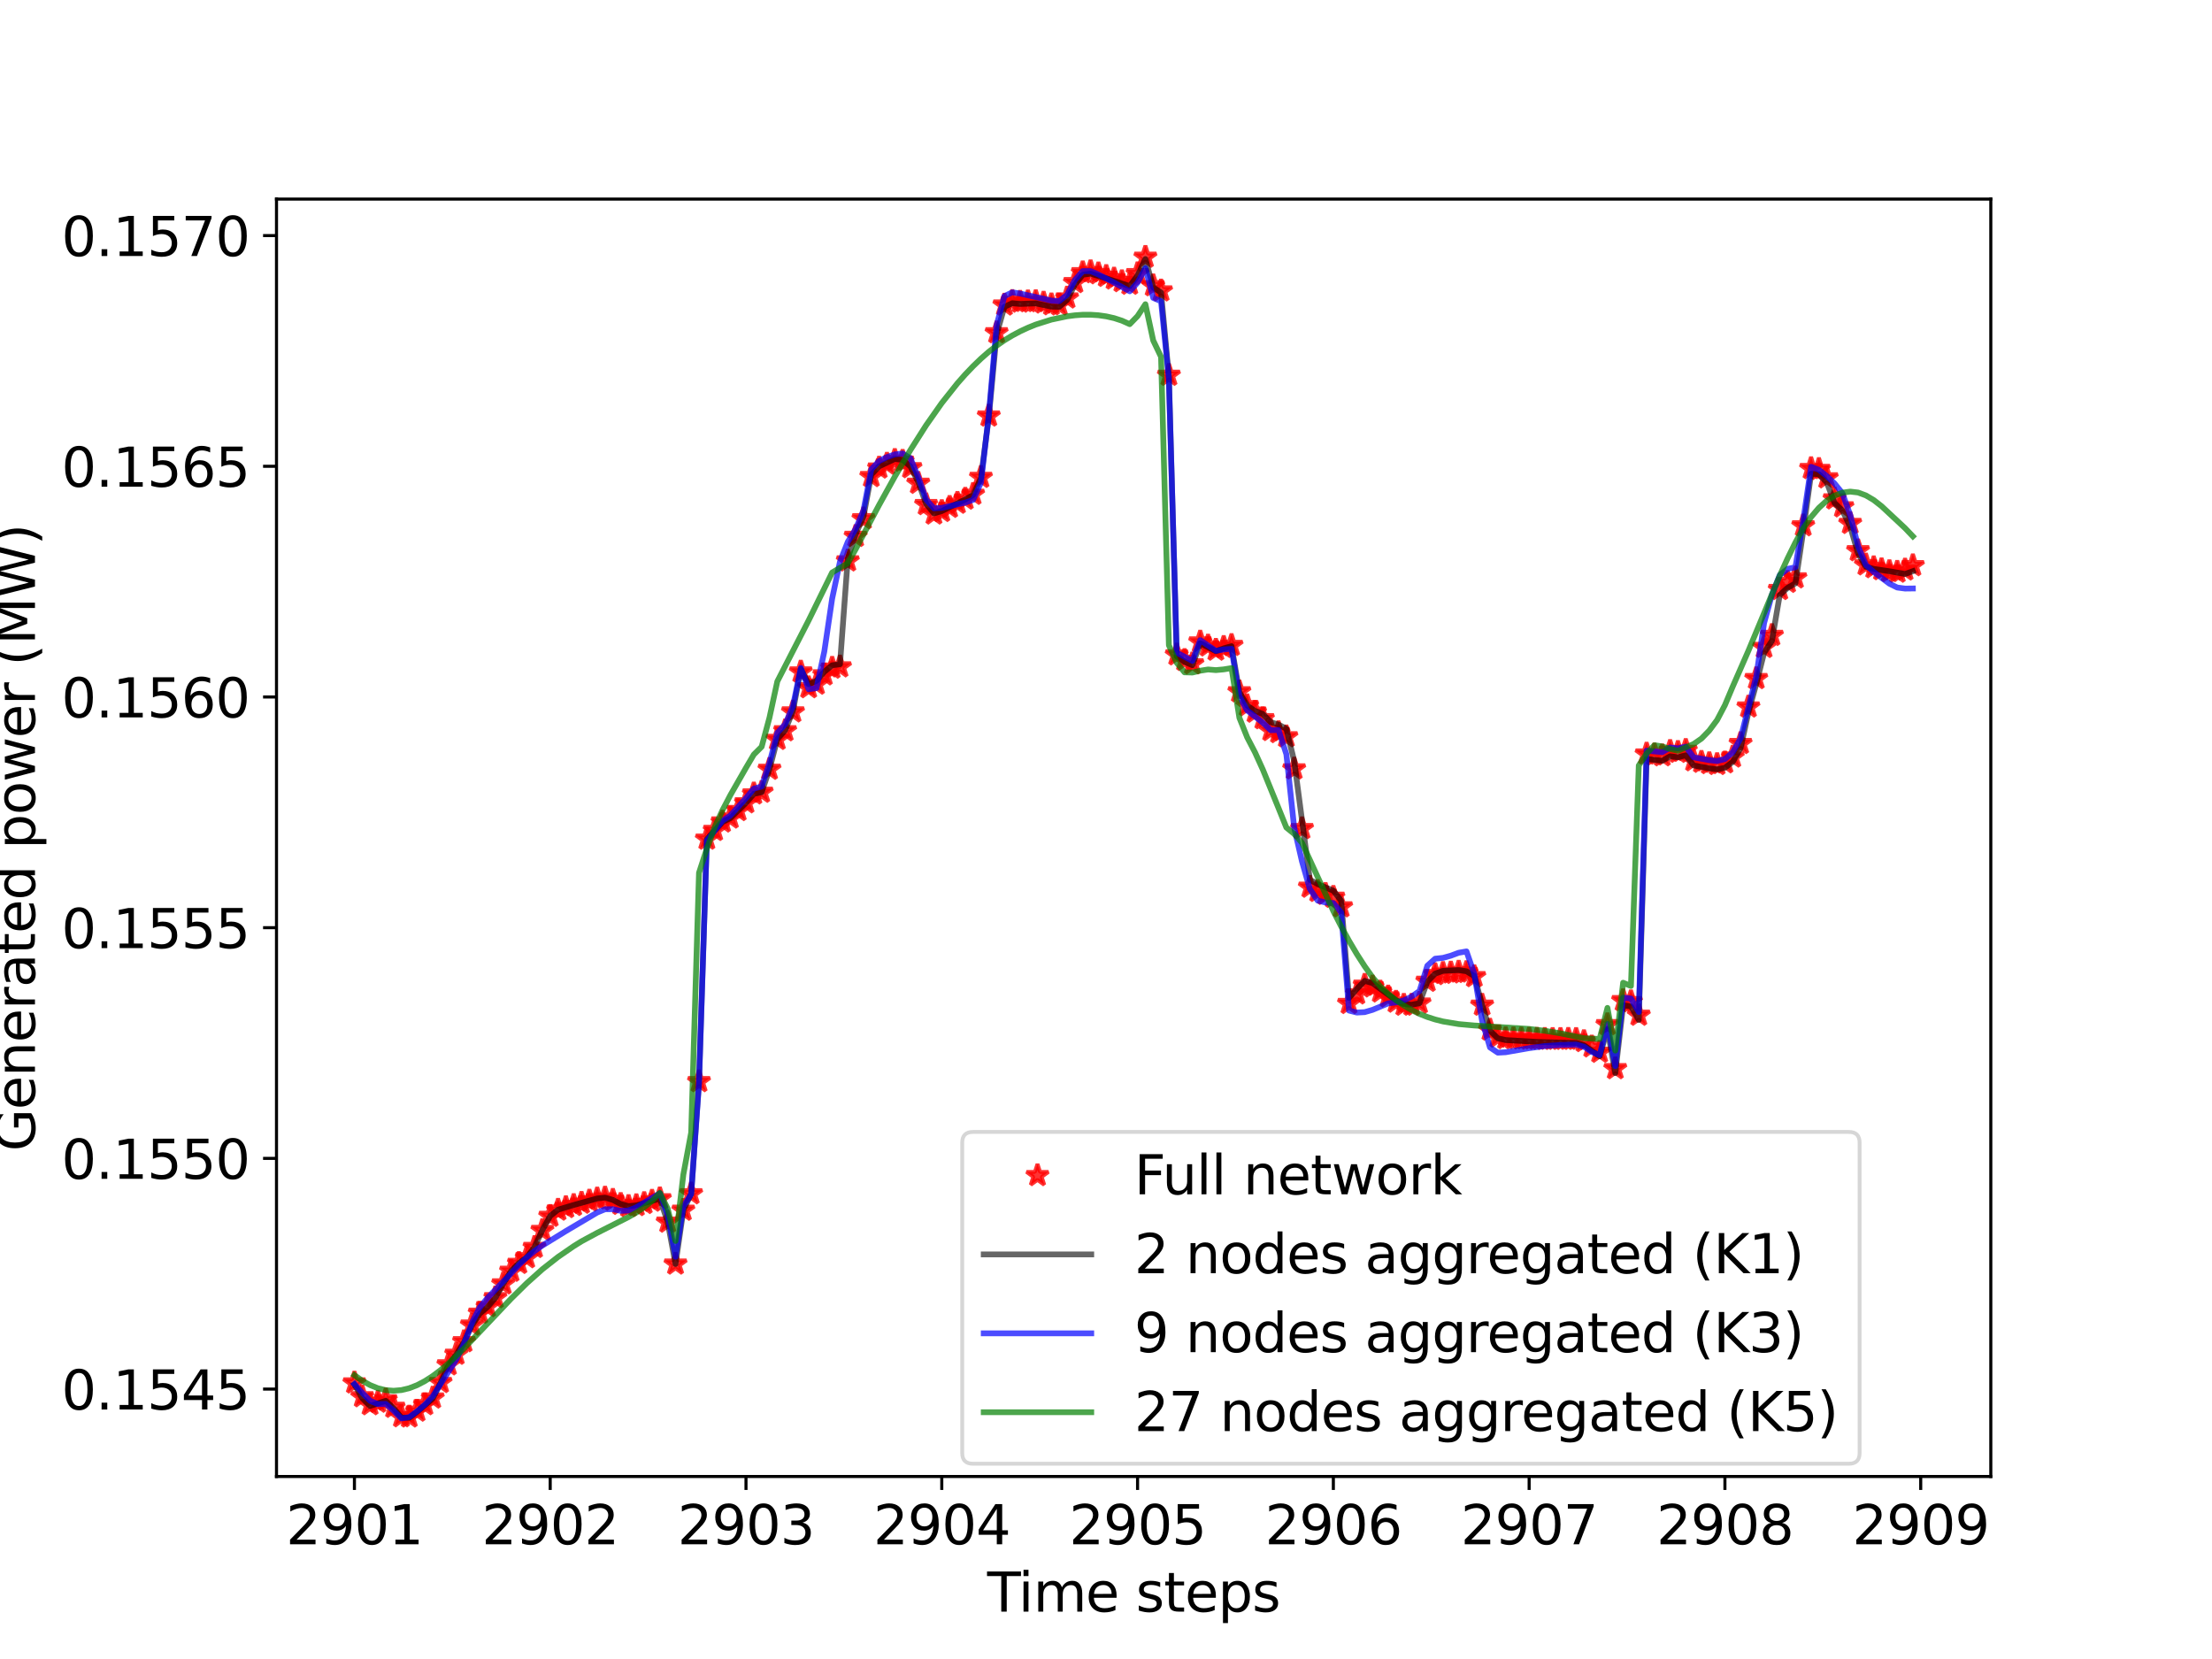 <?xml version="1.0" encoding="utf-8" standalone="no"?>
<!DOCTYPE svg PUBLIC "-//W3C//DTD SVG 1.1//EN"
  "http://www.w3.org/Graphics/SVG/1.1/DTD/svg11.dtd">
<svg xmlns:xlink="http://www.w3.org/1999/xlink" width="576pt" height="432pt" viewBox="0 0 576 432" xmlns="http://www.w3.org/2000/svg" version="1.1">
 <defs>
  <style type="text/css">*{stroke-linejoin: round; stroke-linecap: butt}</style>
 </defs>
 <g id="figure_1">
  <g id="patch_1">
   <path d="M 0 432 
L 576 432 
L 576 0 
L 0 0 
z
" style="fill: #ffffff"/>
  </g>
  <g id="axes_1">
   <g id="patch_2">
    <path d="M 72 384.48 
L 518.4 384.48 
L 518.4 51.84 
L 72 51.84 
z
" style="fill: #ffffff"/>
   </g>
   <g id="matplotlib.axis_1">
    <g id="xtick_1">
     <g id="line2d_1">
      <defs>
       <path id="mbd934659d4" d="M 0 0 
L 0 3.5 
" style="stroke: #000000; stroke-width: 0.8"/>
      </defs>
      <g>
       <use xlink:href="#mbd934659d4" x="92.291" y="384.48" style="stroke: #000000; stroke-width: 0.8"/>
      </g>
     </g>
     <g id="text_1">
      <!-- 2901 -->
      <g transform="translate(74.476 402.118) scale(0.14 -0.14)">
       <defs>
        <path id="DejaVuSans-32" d="M 1228 531 
L 3431 531 
L 3431 0 
L 469 0 
L 469 531 
Q 828 903 1448 1529 
Q 2069 2156 2228 2338 
Q 2531 2678 2651 2914 
Q 2772 3150 2772 3378 
Q 2772 3750 2511 3984 
Q 2250 4219 1831 4219 
Q 1534 4219 1204 4116 
Q 875 4013 500 3803 
L 500 4441 
Q 881 4594 1212 4672 
Q 1544 4750 1819 4750 
Q 2544 4750 2975 4387 
Q 3406 4025 3406 3419 
Q 3406 3131 3298 2873 
Q 3191 2616 2906 2266 
Q 2828 2175 2409 1742 
Q 1991 1309 1228 531 
z
" transform="scale(0.016)"/>
        <path id="DejaVuSans-39" d="M 703 97 
L 703 672 
Q 941 559 1184 500 
Q 1428 441 1663 441 
Q 2288 441 2617 861 
Q 2947 1281 2994 2138 
Q 2813 1869 2534 1725 
Q 2256 1581 1919 1581 
Q 1219 1581 811 2004 
Q 403 2428 403 3163 
Q 403 3881 828 4315 
Q 1253 4750 1959 4750 
Q 2769 4750 3195 4129 
Q 3622 3509 3622 2328 
Q 3622 1225 3098 567 
Q 2575 -91 1691 -91 
Q 1453 -91 1209 -44 
Q 966 3 703 97 
z
M 1959 2075 
Q 2384 2075 2632 2365 
Q 2881 2656 2881 3163 
Q 2881 3666 2632 3958 
Q 2384 4250 1959 4250 
Q 1534 4250 1286 3958 
Q 1038 3666 1038 3163 
Q 1038 2656 1286 2365 
Q 1534 2075 1959 2075 
z
" transform="scale(0.016)"/>
        <path id="DejaVuSans-30" d="M 2034 4250 
Q 1547 4250 1301 3770 
Q 1056 3291 1056 2328 
Q 1056 1369 1301 889 
Q 1547 409 2034 409 
Q 2525 409 2770 889 
Q 3016 1369 3016 2328 
Q 3016 3291 2770 3770 
Q 2525 4250 2034 4250 
z
M 2034 4750 
Q 2819 4750 3233 4129 
Q 3647 3509 3647 2328 
Q 3647 1150 3233 529 
Q 2819 -91 2034 -91 
Q 1250 -91 836 529 
Q 422 1150 422 2328 
Q 422 3509 836 4129 
Q 1250 4750 2034 4750 
z
" transform="scale(0.016)"/>
        <path id="DejaVuSans-31" d="M 794 531 
L 1825 531 
L 1825 4091 
L 703 3866 
L 703 4441 
L 1819 4666 
L 2450 4666 
L 2450 531 
L 3481 531 
L 3481 0 
L 794 0 
L 794 531 
z
" transform="scale(0.016)"/>
       </defs>
       <use xlink:href="#DejaVuSans-32"/>
       <use xlink:href="#DejaVuSans-39" x="63.623"/>
       <use xlink:href="#DejaVuSans-30" x="127.246"/>
       <use xlink:href="#DejaVuSans-31" x="190.869"/>
      </g>
     </g>
    </g>
    <g id="xtick_2">
     <g id="line2d_2">
      <g>
       <use xlink:href="#mbd934659d4" x="143.273" y="384.48" style="stroke: #000000; stroke-width: 0.8"/>
      </g>
     </g>
     <g id="text_2">
      <!-- 2902 -->
      <g transform="translate(125.458 402.118) scale(0.14 -0.14)">
       <use xlink:href="#DejaVuSans-32"/>
       <use xlink:href="#DejaVuSans-39" x="63.623"/>
       <use xlink:href="#DejaVuSans-30" x="127.246"/>
       <use xlink:href="#DejaVuSans-32" x="190.869"/>
      </g>
     </g>
    </g>
    <g id="xtick_3">
     <g id="line2d_3">
      <g>
       <use xlink:href="#mbd934659d4" x="194.255" y="384.48" style="stroke: #000000; stroke-width: 0.8"/>
      </g>
     </g>
     <g id="text_3">
      <!-- 2903 -->
      <g transform="translate(176.44 402.118) scale(0.14 -0.14)">
       <defs>
        <path id="DejaVuSans-33" d="M 2597 2516 
Q 3050 2419 3304 2112 
Q 3559 1806 3559 1356 
Q 3559 666 3084 287 
Q 2609 -91 1734 -91 
Q 1441 -91 1130 -33 
Q 819 25 488 141 
L 488 750 
Q 750 597 1062 519 
Q 1375 441 1716 441 
Q 2309 441 2620 675 
Q 2931 909 2931 1356 
Q 2931 1769 2642 2001 
Q 2353 2234 1838 2234 
L 1294 2234 
L 1294 2753 
L 1863 2753 
Q 2328 2753 2575 2939 
Q 2822 3125 2822 3475 
Q 2822 3834 2567 4026 
Q 2313 4219 1838 4219 
Q 1578 4219 1281 4162 
Q 984 4106 628 3988 
L 628 4550 
Q 988 4650 1302 4700 
Q 1616 4750 1894 4750 
Q 2613 4750 3031 4423 
Q 3450 4097 3450 3541 
Q 3450 3153 3228 2886 
Q 3006 2619 2597 2516 
z
" transform="scale(0.016)"/>
       </defs>
       <use xlink:href="#DejaVuSans-32"/>
       <use xlink:href="#DejaVuSans-39" x="63.623"/>
       <use xlink:href="#DejaVuSans-30" x="127.246"/>
       <use xlink:href="#DejaVuSans-33" x="190.869"/>
      </g>
     </g>
    </g>
    <g id="xtick_4">
     <g id="line2d_4">
      <g>
       <use xlink:href="#mbd934659d4" x="245.237" y="384.48" style="stroke: #000000; stroke-width: 0.8"/>
      </g>
     </g>
     <g id="text_4">
      <!-- 2904 -->
      <g transform="translate(227.422 402.118) scale(0.14 -0.14)">
       <defs>
        <path id="DejaVuSans-34" d="M 2419 4116 
L 825 1625 
L 2419 1625 
L 2419 4116 
z
M 2253 4666 
L 3047 4666 
L 3047 1625 
L 3713 1625 
L 3713 1100 
L 3047 1100 
L 3047 0 
L 2419 0 
L 2419 1100 
L 313 1100 
L 313 1709 
L 2253 4666 
z
" transform="scale(0.016)"/>
       </defs>
       <use xlink:href="#DejaVuSans-32"/>
       <use xlink:href="#DejaVuSans-39" x="63.623"/>
       <use xlink:href="#DejaVuSans-30" x="127.246"/>
       <use xlink:href="#DejaVuSans-34" x="190.869"/>
      </g>
     </g>
    </g>
    <g id="xtick_5">
     <g id="line2d_5">
      <g>
       <use xlink:href="#mbd934659d4" x="296.22" y="384.48" style="stroke: #000000; stroke-width: 0.8"/>
      </g>
     </g>
     <g id="text_5">
      <!-- 2905 -->
      <g transform="translate(278.405 402.118) scale(0.14 -0.14)">
       <defs>
        <path id="DejaVuSans-35" d="M 691 4666 
L 3169 4666 
L 3169 4134 
L 1269 4134 
L 1269 2991 
Q 1406 3038 1543 3061 
Q 1681 3084 1819 3084 
Q 2600 3084 3056 2656 
Q 3513 2228 3513 1497 
Q 3513 744 3044 326 
Q 2575 -91 1722 -91 
Q 1428 -91 1123 -41 
Q 819 9 494 109 
L 494 744 
Q 775 591 1075 516 
Q 1375 441 1709 441 
Q 2250 441 2565 725 
Q 2881 1009 2881 1497 
Q 2881 1984 2565 2268 
Q 2250 2553 1709 2553 
Q 1456 2553 1204 2497 
Q 953 2441 691 2322 
L 691 4666 
z
" transform="scale(0.016)"/>
       </defs>
       <use xlink:href="#DejaVuSans-32"/>
       <use xlink:href="#DejaVuSans-39" x="63.623"/>
       <use xlink:href="#DejaVuSans-30" x="127.246"/>
       <use xlink:href="#DejaVuSans-35" x="190.869"/>
      </g>
     </g>
    </g>
    <g id="xtick_6">
     <g id="line2d_6">
      <g>
       <use xlink:href="#mbd934659d4" x="347.202" y="384.48" style="stroke: #000000; stroke-width: 0.8"/>
      </g>
     </g>
     <g id="text_6">
      <!-- 2906 -->
      <g transform="translate(329.387 402.118) scale(0.14 -0.14)">
       <defs>
        <path id="DejaVuSans-36" d="M 2113 2584 
Q 1688 2584 1439 2293 
Q 1191 2003 1191 1497 
Q 1191 994 1439 701 
Q 1688 409 2113 409 
Q 2538 409 2786 701 
Q 3034 994 3034 1497 
Q 3034 2003 2786 2293 
Q 2538 2584 2113 2584 
z
M 3366 4563 
L 3366 3988 
Q 3128 4100 2886 4159 
Q 2644 4219 2406 4219 
Q 1781 4219 1451 3797 
Q 1122 3375 1075 2522 
Q 1259 2794 1537 2939 
Q 1816 3084 2150 3084 
Q 2853 3084 3261 2657 
Q 3669 2231 3669 1497 
Q 3669 778 3244 343 
Q 2819 -91 2113 -91 
Q 1303 -91 875 529 
Q 447 1150 447 2328 
Q 447 3434 972 4092 
Q 1497 4750 2381 4750 
Q 2619 4750 2861 4703 
Q 3103 4656 3366 4563 
z
" transform="scale(0.016)"/>
       </defs>
       <use xlink:href="#DejaVuSans-32"/>
       <use xlink:href="#DejaVuSans-39" x="63.623"/>
       <use xlink:href="#DejaVuSans-30" x="127.246"/>
       <use xlink:href="#DejaVuSans-36" x="190.869"/>
      </g>
     </g>
    </g>
    <g id="xtick_7">
     <g id="line2d_7">
      <g>
       <use xlink:href="#mbd934659d4" x="398.184" y="384.48" style="stroke: #000000; stroke-width: 0.8"/>
      </g>
     </g>
     <g id="text_7">
      <!-- 2907 -->
      <g transform="translate(380.369 402.118) scale(0.14 -0.14)">
       <defs>
        <path id="DejaVuSans-37" d="M 525 4666 
L 3525 4666 
L 3525 4397 
L 1831 0 
L 1172 0 
L 2766 4134 
L 525 4134 
L 525 4666 
z
" transform="scale(0.016)"/>
       </defs>
       <use xlink:href="#DejaVuSans-32"/>
       <use xlink:href="#DejaVuSans-39" x="63.623"/>
       <use xlink:href="#DejaVuSans-30" x="127.246"/>
       <use xlink:href="#DejaVuSans-37" x="190.869"/>
      </g>
     </g>
    </g>
    <g id="xtick_8">
     <g id="line2d_8">
      <g>
       <use xlink:href="#mbd934659d4" x="449.166" y="384.48" style="stroke: #000000; stroke-width: 0.8"/>
      </g>
     </g>
     <g id="text_8">
      <!-- 2908 -->
      <g transform="translate(431.351 402.118) scale(0.14 -0.14)">
       <defs>
        <path id="DejaVuSans-38" d="M 2034 2216 
Q 1584 2216 1326 1975 
Q 1069 1734 1069 1313 
Q 1069 891 1326 650 
Q 1584 409 2034 409 
Q 2484 409 2743 651 
Q 3003 894 3003 1313 
Q 3003 1734 2745 1975 
Q 2488 2216 2034 2216 
z
M 1403 2484 
Q 997 2584 770 2862 
Q 544 3141 544 3541 
Q 544 4100 942 4425 
Q 1341 4750 2034 4750 
Q 2731 4750 3128 4425 
Q 3525 4100 3525 3541 
Q 3525 3141 3298 2862 
Q 3072 2584 2669 2484 
Q 3125 2378 3379 2068 
Q 3634 1759 3634 1313 
Q 3634 634 3220 271 
Q 2806 -91 2034 -91 
Q 1263 -91 848 271 
Q 434 634 434 1313 
Q 434 1759 690 2068 
Q 947 2378 1403 2484 
z
M 1172 3481 
Q 1172 3119 1398 2916 
Q 1625 2713 2034 2713 
Q 2441 2713 2670 2916 
Q 2900 3119 2900 3481 
Q 2900 3844 2670 4047 
Q 2441 4250 2034 4250 
Q 1625 4250 1398 4047 
Q 1172 3844 1172 3481 
z
" transform="scale(0.016)"/>
       </defs>
       <use xlink:href="#DejaVuSans-32"/>
       <use xlink:href="#DejaVuSans-39" x="63.623"/>
       <use xlink:href="#DejaVuSans-30" x="127.246"/>
       <use xlink:href="#DejaVuSans-38" x="190.869"/>
      </g>
     </g>
    </g>
    <g id="xtick_9">
     <g id="line2d_9">
      <g>
       <use xlink:href="#mbd934659d4" x="500.148" y="384.48" style="stroke: #000000; stroke-width: 0.8"/>
      </g>
     </g>
     <g id="text_9">
      <!-- 2909 -->
      <g transform="translate(482.333 402.118) scale(0.14 -0.14)">
       <use xlink:href="#DejaVuSans-32"/>
       <use xlink:href="#DejaVuSans-39" x="63.623"/>
       <use xlink:href="#DejaVuSans-30" x="127.246"/>
       <use xlink:href="#DejaVuSans-39" x="190.869"/>
      </g>
     </g>
    </g>
    <g id="text_10">
     <!-- Time steps -->
     <g transform="translate(257.06 419.667) scale(0.14 -0.14)">
      <defs>
       <path id="DejaVuSans-54" d="M -19 4666 
L 3928 4666 
L 3928 4134 
L 2272 4134 
L 2272 0 
L 1638 0 
L 1638 4134 
L -19 4134 
L -19 4666 
z
" transform="scale(0.016)"/>
       <path id="DejaVuSans-69" d="M 603 3500 
L 1178 3500 
L 1178 0 
L 603 0 
L 603 3500 
z
M 603 4863 
L 1178 4863 
L 1178 4134 
L 603 4134 
L 603 4863 
z
" transform="scale(0.016)"/>
       <path id="DejaVuSans-6d" d="M 3328 2828 
Q 3544 3216 3844 3400 
Q 4144 3584 4550 3584 
Q 5097 3584 5394 3201 
Q 5691 2819 5691 2113 
L 5691 0 
L 5113 0 
L 5113 2094 
Q 5113 2597 4934 2840 
Q 4756 3084 4391 3084 
Q 3944 3084 3684 2787 
Q 3425 2491 3425 1978 
L 3425 0 
L 2847 0 
L 2847 2094 
Q 2847 2600 2669 2842 
Q 2491 3084 2119 3084 
Q 1678 3084 1418 2786 
Q 1159 2488 1159 1978 
L 1159 0 
L 581 0 
L 581 3500 
L 1159 3500 
L 1159 2956 
Q 1356 3278 1631 3431 
Q 1906 3584 2284 3584 
Q 2666 3584 2933 3390 
Q 3200 3197 3328 2828 
z
" transform="scale(0.016)"/>
       <path id="DejaVuSans-65" d="M 3597 1894 
L 3597 1613 
L 953 1613 
Q 991 1019 1311 708 
Q 1631 397 2203 397 
Q 2534 397 2845 478 
Q 3156 559 3463 722 
L 3463 178 
Q 3153 47 2828 -22 
Q 2503 -91 2169 -91 
Q 1331 -91 842 396 
Q 353 884 353 1716 
Q 353 2575 817 3079 
Q 1281 3584 2069 3584 
Q 2775 3584 3186 3129 
Q 3597 2675 3597 1894 
z
M 3022 2063 
Q 3016 2534 2758 2815 
Q 2500 3097 2075 3097 
Q 1594 3097 1305 2825 
Q 1016 2553 972 2059 
L 3022 2063 
z
" transform="scale(0.016)"/>
       <path id="DejaVuSans-20" transform="scale(0.016)"/>
       <path id="DejaVuSans-73" d="M 2834 3397 
L 2834 2853 
Q 2591 2978 2328 3040 
Q 2066 3103 1784 3103 
Q 1356 3103 1142 2972 
Q 928 2841 928 2578 
Q 928 2378 1081 2264 
Q 1234 2150 1697 2047 
L 1894 2003 
Q 2506 1872 2764 1633 
Q 3022 1394 3022 966 
Q 3022 478 2636 193 
Q 2250 -91 1575 -91 
Q 1294 -91 989 -36 
Q 684 19 347 128 
L 347 722 
Q 666 556 975 473 
Q 1284 391 1588 391 
Q 1994 391 2212 530 
Q 2431 669 2431 922 
Q 2431 1156 2273 1281 
Q 2116 1406 1581 1522 
L 1381 1569 
Q 847 1681 609 1914 
Q 372 2147 372 2553 
Q 372 3047 722 3315 
Q 1072 3584 1716 3584 
Q 2034 3584 2315 3537 
Q 2597 3491 2834 3397 
z
" transform="scale(0.016)"/>
       <path id="DejaVuSans-74" d="M 1172 4494 
L 1172 3500 
L 2356 3500 
L 2356 3053 
L 1172 3053 
L 1172 1153 
Q 1172 725 1289 603 
Q 1406 481 1766 481 
L 2356 481 
L 2356 0 
L 1766 0 
Q 1100 0 847 248 
Q 594 497 594 1153 
L 594 3053 
L 172 3053 
L 172 3500 
L 594 3500 
L 594 4494 
L 1172 4494 
z
" transform="scale(0.016)"/>
       <path id="DejaVuSans-70" d="M 1159 525 
L 1159 -1331 
L 581 -1331 
L 581 3500 
L 1159 3500 
L 1159 2969 
Q 1341 3281 1617 3432 
Q 1894 3584 2278 3584 
Q 2916 3584 3314 3078 
Q 3713 2572 3713 1747 
Q 3713 922 3314 415 
Q 2916 -91 2278 -91 
Q 1894 -91 1617 61 
Q 1341 213 1159 525 
z
M 3116 1747 
Q 3116 2381 2855 2742 
Q 2594 3103 2138 3103 
Q 1681 3103 1420 2742 
Q 1159 2381 1159 1747 
Q 1159 1113 1420 752 
Q 1681 391 2138 391 
Q 2594 391 2855 752 
Q 3116 1113 3116 1747 
z
" transform="scale(0.016)"/>
      </defs>
      <use xlink:href="#DejaVuSans-54"/>
      <use xlink:href="#DejaVuSans-69" x="57.959"/>
      <use xlink:href="#DejaVuSans-6d" x="85.742"/>
      <use xlink:href="#DejaVuSans-65" x="183.154"/>
      <use xlink:href="#DejaVuSans-20" x="244.678"/>
      <use xlink:href="#DejaVuSans-73" x="276.465"/>
      <use xlink:href="#DejaVuSans-74" x="328.564"/>
      <use xlink:href="#DejaVuSans-65" x="367.773"/>
      <use xlink:href="#DejaVuSans-70" x="429.297"/>
      <use xlink:href="#DejaVuSans-73" x="492.773"/>
     </g>
    </g>
   </g>
   <g id="matplotlib.axis_2">
    <g id="ytick_1">
     <g id="line2d_10">
      <defs>
       <path id="md63400ed07" d="M 0 0 
L -3.5 0 
" style="stroke: #000000; stroke-width: 0.8"/>
      </defs>
      <g>
       <use xlink:href="#md63400ed07" x="72" y="361.714" style="stroke: #000000; stroke-width: 0.8"/>
      </g>
     </g>
     <g id="text_11">
      <!-- 0.1545 -->
      <g transform="translate(16.013 367.033) scale(0.14 -0.14)">
       <defs>
        <path id="DejaVuSans-2e" d="M 684 794 
L 1344 794 
L 1344 0 
L 684 0 
L 684 794 
z
" transform="scale(0.016)"/>
       </defs>
       <use xlink:href="#DejaVuSans-30"/>
       <use xlink:href="#DejaVuSans-2e" x="63.623"/>
       <use xlink:href="#DejaVuSans-31" x="95.41"/>
       <use xlink:href="#DejaVuSans-35" x="159.033"/>
       <use xlink:href="#DejaVuSans-34" x="222.656"/>
       <use xlink:href="#DejaVuSans-35" x="286.279"/>
      </g>
     </g>
    </g>
    <g id="ytick_2">
     <g id="line2d_11">
      <g>
       <use xlink:href="#md63400ed07" x="72" y="301.641" style="stroke: #000000; stroke-width: 0.8"/>
      </g>
     </g>
     <g id="text_12">
      <!-- 0.1550 -->
      <g transform="translate(16.013 306.96) scale(0.14 -0.14)">
       <use xlink:href="#DejaVuSans-30"/>
       <use xlink:href="#DejaVuSans-2e" x="63.623"/>
       <use xlink:href="#DejaVuSans-31" x="95.41"/>
       <use xlink:href="#DejaVuSans-35" x="159.033"/>
       <use xlink:href="#DejaVuSans-35" x="222.656"/>
       <use xlink:href="#DejaVuSans-30" x="286.279"/>
      </g>
     </g>
    </g>
    <g id="ytick_3">
     <g id="line2d_12">
      <g>
       <use xlink:href="#md63400ed07" x="72" y="241.568" style="stroke: #000000; stroke-width: 0.8"/>
      </g>
     </g>
     <g id="text_13">
      <!-- 0.1555 -->
      <g transform="translate(16.013 246.887) scale(0.14 -0.14)">
       <use xlink:href="#DejaVuSans-30"/>
       <use xlink:href="#DejaVuSans-2e" x="63.623"/>
       <use xlink:href="#DejaVuSans-31" x="95.41"/>
       <use xlink:href="#DejaVuSans-35" x="159.033"/>
       <use xlink:href="#DejaVuSans-35" x="222.656"/>
       <use xlink:href="#DejaVuSans-35" x="286.279"/>
      </g>
     </g>
    </g>
    <g id="ytick_4">
     <g id="line2d_13">
      <g>
       <use xlink:href="#md63400ed07" x="72" y="181.495" style="stroke: #000000; stroke-width: 0.8"/>
      </g>
     </g>
     <g id="text_14">
      <!-- 0.1560 -->
      <g transform="translate(16.013 186.814) scale(0.14 -0.14)">
       <use xlink:href="#DejaVuSans-30"/>
       <use xlink:href="#DejaVuSans-2e" x="63.623"/>
       <use xlink:href="#DejaVuSans-31" x="95.41"/>
       <use xlink:href="#DejaVuSans-35" x="159.033"/>
       <use xlink:href="#DejaVuSans-36" x="222.656"/>
       <use xlink:href="#DejaVuSans-30" x="286.279"/>
      </g>
     </g>
    </g>
    <g id="ytick_5">
     <g id="line2d_14">
      <g>
       <use xlink:href="#md63400ed07" x="72" y="121.422" style="stroke: #000000; stroke-width: 0.8"/>
      </g>
     </g>
     <g id="text_15">
      <!-- 0.1565 -->
      <g transform="translate(16.013 126.741) scale(0.14 -0.14)">
       <use xlink:href="#DejaVuSans-30"/>
       <use xlink:href="#DejaVuSans-2e" x="63.623"/>
       <use xlink:href="#DejaVuSans-31" x="95.41"/>
       <use xlink:href="#DejaVuSans-35" x="159.033"/>
       <use xlink:href="#DejaVuSans-36" x="222.656"/>
       <use xlink:href="#DejaVuSans-35" x="286.279"/>
      </g>
     </g>
    </g>
    <g id="ytick_6">
     <g id="line2d_15">
      <g>
       <use xlink:href="#md63400ed07" x="72" y="61.349" style="stroke: #000000; stroke-width: 0.8"/>
      </g>
     </g>
     <g id="text_16">
      <!-- 0.1570 -->
      <g transform="translate(16.013 66.668) scale(0.14 -0.14)">
       <use xlink:href="#DejaVuSans-30"/>
       <use xlink:href="#DejaVuSans-2e" x="63.623"/>
       <use xlink:href="#DejaVuSans-31" x="95.41"/>
       <use xlink:href="#DejaVuSans-35" x="159.033"/>
       <use xlink:href="#DejaVuSans-37" x="222.656"/>
       <use xlink:href="#DejaVuSans-30" x="286.279"/>
      </g>
     </g>
    </g>
    <g id="text_17">
     <!-- Generated power (MW) -->
     <g transform="translate(9.102 299.806) rotate(-90) scale(0.14 -0.14)">
      <defs>
       <path id="DejaVuSans-47" d="M 3809 666 
L 3809 1919 
L 2778 1919 
L 2778 2438 
L 4434 2438 
L 4434 434 
Q 4069 175 3628 42 
Q 3188 -91 2688 -91 
Q 1594 -91 976 548 
Q 359 1188 359 2328 
Q 359 3472 976 4111 
Q 1594 4750 2688 4750 
Q 3144 4750 3555 4637 
Q 3966 4525 4313 4306 
L 4313 3634 
Q 3963 3931 3569 4081 
Q 3175 4231 2741 4231 
Q 1884 4231 1454 3753 
Q 1025 3275 1025 2328 
Q 1025 1384 1454 906 
Q 1884 428 2741 428 
Q 3075 428 3337 486 
Q 3600 544 3809 666 
z
" transform="scale(0.016)"/>
       <path id="DejaVuSans-6e" d="M 3513 2113 
L 3513 0 
L 2938 0 
L 2938 2094 
Q 2938 2591 2744 2837 
Q 2550 3084 2163 3084 
Q 1697 3084 1428 2787 
Q 1159 2491 1159 1978 
L 1159 0 
L 581 0 
L 581 3500 
L 1159 3500 
L 1159 2956 
Q 1366 3272 1645 3428 
Q 1925 3584 2291 3584 
Q 2894 3584 3203 3211 
Q 3513 2838 3513 2113 
z
" transform="scale(0.016)"/>
       <path id="DejaVuSans-72" d="M 2631 2963 
Q 2534 3019 2420 3045 
Q 2306 3072 2169 3072 
Q 1681 3072 1420 2755 
Q 1159 2438 1159 1844 
L 1159 0 
L 581 0 
L 581 3500 
L 1159 3500 
L 1159 2956 
Q 1341 3275 1631 3429 
Q 1922 3584 2338 3584 
Q 2397 3584 2469 3576 
Q 2541 3569 2628 3553 
L 2631 2963 
z
" transform="scale(0.016)"/>
       <path id="DejaVuSans-61" d="M 2194 1759 
Q 1497 1759 1228 1600 
Q 959 1441 959 1056 
Q 959 750 1161 570 
Q 1363 391 1709 391 
Q 2188 391 2477 730 
Q 2766 1069 2766 1631 
L 2766 1759 
L 2194 1759 
z
M 3341 1997 
L 3341 0 
L 2766 0 
L 2766 531 
Q 2569 213 2275 61 
Q 1981 -91 1556 -91 
Q 1019 -91 701 211 
Q 384 513 384 1019 
Q 384 1609 779 1909 
Q 1175 2209 1959 2209 
L 2766 2209 
L 2766 2266 
Q 2766 2663 2505 2880 
Q 2244 3097 1772 3097 
Q 1472 3097 1187 3025 
Q 903 2953 641 2809 
L 641 3341 
Q 956 3463 1253 3523 
Q 1550 3584 1831 3584 
Q 2591 3584 2966 3190 
Q 3341 2797 3341 1997 
z
" transform="scale(0.016)"/>
       <path id="DejaVuSans-64" d="M 2906 2969 
L 2906 4863 
L 3481 4863 
L 3481 0 
L 2906 0 
L 2906 525 
Q 2725 213 2448 61 
Q 2172 -91 1784 -91 
Q 1150 -91 751 415 
Q 353 922 353 1747 
Q 353 2572 751 3078 
Q 1150 3584 1784 3584 
Q 2172 3584 2448 3432 
Q 2725 3281 2906 2969 
z
M 947 1747 
Q 947 1113 1208 752 
Q 1469 391 1925 391 
Q 2381 391 2643 752 
Q 2906 1113 2906 1747 
Q 2906 2381 2643 2742 
Q 2381 3103 1925 3103 
Q 1469 3103 1208 2742 
Q 947 2381 947 1747 
z
" transform="scale(0.016)"/>
       <path id="DejaVuSans-6f" d="M 1959 3097 
Q 1497 3097 1228 2736 
Q 959 2375 959 1747 
Q 959 1119 1226 758 
Q 1494 397 1959 397 
Q 2419 397 2687 759 
Q 2956 1122 2956 1747 
Q 2956 2369 2687 2733 
Q 2419 3097 1959 3097 
z
M 1959 3584 
Q 2709 3584 3137 3096 
Q 3566 2609 3566 1747 
Q 3566 888 3137 398 
Q 2709 -91 1959 -91 
Q 1206 -91 779 398 
Q 353 888 353 1747 
Q 353 2609 779 3096 
Q 1206 3584 1959 3584 
z
" transform="scale(0.016)"/>
       <path id="DejaVuSans-77" d="M 269 3500 
L 844 3500 
L 1563 769 
L 2278 3500 
L 2956 3500 
L 3675 769 
L 4391 3500 
L 4966 3500 
L 4050 0 
L 3372 0 
L 2619 2869 
L 1863 0 
L 1184 0 
L 269 3500 
z
" transform="scale(0.016)"/>
       <path id="DejaVuSans-28" d="M 1984 4856 
Q 1566 4138 1362 3434 
Q 1159 2731 1159 2009 
Q 1159 1288 1364 580 
Q 1569 -128 1984 -844 
L 1484 -844 
Q 1016 -109 783 600 
Q 550 1309 550 2009 
Q 550 2706 781 3412 
Q 1013 4119 1484 4856 
L 1984 4856 
z
" transform="scale(0.016)"/>
       <path id="DejaVuSans-4d" d="M 628 4666 
L 1569 4666 
L 2759 1491 
L 3956 4666 
L 4897 4666 
L 4897 0 
L 4281 0 
L 4281 4097 
L 3078 897 
L 2444 897 
L 1241 4097 
L 1241 0 
L 628 0 
L 628 4666 
z
" transform="scale(0.016)"/>
       <path id="DejaVuSans-57" d="M 213 4666 
L 850 4666 
L 1831 722 
L 2809 4666 
L 3519 4666 
L 4500 722 
L 5478 4666 
L 6119 4666 
L 4947 0 
L 4153 0 
L 3169 4050 
L 2175 0 
L 1381 0 
L 213 4666 
z
" transform="scale(0.016)"/>
       <path id="DejaVuSans-29" d="M 513 4856 
L 1013 4856 
Q 1481 4119 1714 3412 
Q 1947 2706 1947 2009 
Q 1947 1309 1714 600 
Q 1481 -109 1013 -844 
L 513 -844 
Q 928 -128 1133 580 
Q 1338 1288 1338 2009 
Q 1338 2731 1133 3434 
Q 928 4138 513 4856 
z
" transform="scale(0.016)"/>
      </defs>
      <use xlink:href="#DejaVuSans-47"/>
      <use xlink:href="#DejaVuSans-65" x="77.49"/>
      <use xlink:href="#DejaVuSans-6e" x="139.014"/>
      <use xlink:href="#DejaVuSans-65" x="202.393"/>
      <use xlink:href="#DejaVuSans-72" x="263.916"/>
      <use xlink:href="#DejaVuSans-61" x="305.029"/>
      <use xlink:href="#DejaVuSans-74" x="366.309"/>
      <use xlink:href="#DejaVuSans-65" x="405.518"/>
      <use xlink:href="#DejaVuSans-64" x="467.041"/>
      <use xlink:href="#DejaVuSans-20" x="530.518"/>
      <use xlink:href="#DejaVuSans-70" x="562.305"/>
      <use xlink:href="#DejaVuSans-6f" x="625.781"/>
      <use xlink:href="#DejaVuSans-77" x="686.963"/>
      <use xlink:href="#DejaVuSans-65" x="768.75"/>
      <use xlink:href="#DejaVuSans-72" x="830.273"/>
      <use xlink:href="#DejaVuSans-20" x="871.387"/>
      <use xlink:href="#DejaVuSans-28" x="903.174"/>
      <use xlink:href="#DejaVuSans-4d" x="942.188"/>
      <use xlink:href="#DejaVuSans-57" x="1028.467"/>
      <use xlink:href="#DejaVuSans-29" x="1127.344"/>
     </g>
    </g>
   </g>
   <g id="line2d_16">
    <defs>
     <path id="m2704061b76" d="M 0 -3 
L -0.674 -0.927 
L -2.853 -0.927 
L -1.09 0.354 
L -1.763 2.427 
L -0 1.146 
L 1.763 2.427 
L 1.09 0.354 
L 2.853 -0.927 
L 0.674 -0.927 
z
" style="stroke: #ff0000; stroke-opacity: 0.8; stroke-linejoin: bevel"/>
    </defs>
    <g clip-path="url(#p6867e624c5)">
     <use xlink:href="#m2704061b76" x="92.291" y="360.091" style="fill: #ff0000; fill-opacity: 0.8; stroke: #ff0000; stroke-opacity: 0.8; stroke-linejoin: bevel"/>
     <use xlink:href="#m2704061b76" x="94.33" y="363.678" style="fill: #ff0000; fill-opacity: 0.8; stroke: #ff0000; stroke-opacity: 0.8; stroke-linejoin: bevel"/>
     <use xlink:href="#m2704061b76" x="96.369" y="365.751" style="fill: #ff0000; fill-opacity: 0.8; stroke: #ff0000; stroke-opacity: 0.8; stroke-linejoin: bevel"/>
     <use xlink:href="#m2704061b76" x="98.409" y="365.101" style="fill: #ff0000; fill-opacity: 0.8; stroke: #ff0000; stroke-opacity: 0.8; stroke-linejoin: bevel"/>
     <use xlink:href="#m2704061b76" x="100.448" y="364.475" style="fill: #ff0000; fill-opacity: 0.8; stroke: #ff0000; stroke-opacity: 0.8; stroke-linejoin: bevel"/>
     <use xlink:href="#m2704061b76" x="102.487" y="366.43" style="fill: #ff0000; fill-opacity: 0.8; stroke: #ff0000; stroke-opacity: 0.8; stroke-linejoin: bevel"/>
     <use xlink:href="#m2704061b76" x="104.527" y="368.89" style="fill: #ff0000; fill-opacity: 0.8; stroke: #ff0000; stroke-opacity: 0.8; stroke-linejoin: bevel"/>
     <use xlink:href="#m2704061b76" x="106.566" y="368.948" style="fill: #ff0000; fill-opacity: 0.8; stroke: #ff0000; stroke-opacity: 0.8; stroke-linejoin: bevel"/>
     <use xlink:href="#m2704061b76" x="108.605" y="367.428" style="fill: #ff0000; fill-opacity: 0.8; stroke: #ff0000; stroke-opacity: 0.8; stroke-linejoin: bevel"/>
     <use xlink:href="#m2704061b76" x="110.644" y="365.744" style="fill: #ff0000; fill-opacity: 0.8; stroke: #ff0000; stroke-opacity: 0.8; stroke-linejoin: bevel"/>
     <use xlink:href="#m2704061b76" x="112.684" y="364.013" style="fill: #ff0000; fill-opacity: 0.8; stroke: #ff0000; stroke-opacity: 0.8; stroke-linejoin: bevel"/>
     <use xlink:href="#m2704061b76" x="114.723" y="359.974" style="fill: #ff0000; fill-opacity: 0.8; stroke: #ff0000; stroke-opacity: 0.8; stroke-linejoin: bevel"/>
     <use xlink:href="#m2704061b76" x="116.762" y="355.367" style="fill: #ff0000; fill-opacity: 0.8; stroke: #ff0000; stroke-opacity: 0.8; stroke-linejoin: bevel"/>
     <use xlink:href="#m2704061b76" x="118.802" y="352.614" style="fill: #ff0000; fill-opacity: 0.8; stroke: #ff0000; stroke-opacity: 0.8; stroke-linejoin: bevel"/>
     <use xlink:href="#m2704061b76" x="120.841" y="349.345" style="fill: #ff0000; fill-opacity: 0.8; stroke: #ff0000; stroke-opacity: 0.8; stroke-linejoin: bevel"/>
     <use xlink:href="#m2704061b76" x="122.88" y="345.012" style="fill: #ff0000; fill-opacity: 0.8; stroke: #ff0000; stroke-opacity: 0.8; stroke-linejoin: bevel"/>
     <use xlink:href="#m2704061b76" x="124.92" y="341.923" style="fill: #ff0000; fill-opacity: 0.8; stroke: #ff0000; stroke-opacity: 0.8; stroke-linejoin: bevel"/>
     <use xlink:href="#m2704061b76" x="126.959" y="340.22" style="fill: #ff0000; fill-opacity: 0.8; stroke: #ff0000; stroke-opacity: 0.8; stroke-linejoin: bevel"/>
     <use xlink:href="#m2704061b76" x="128.998" y="337.895" style="fill: #ff0000; fill-opacity: 0.8; stroke: #ff0000; stroke-opacity: 0.8; stroke-linejoin: bevel"/>
     <use xlink:href="#m2704061b76" x="131.037" y="334.29" style="fill: #ff0000; fill-opacity: 0.8; stroke: #ff0000; stroke-opacity: 0.8; stroke-linejoin: bevel"/>
     <use xlink:href="#m2704061b76" x="133.077" y="331.003" style="fill: #ff0000; fill-opacity: 0.8; stroke: #ff0000; stroke-opacity: 0.8; stroke-linejoin: bevel"/>
     <use xlink:href="#m2704061b76" x="135.116" y="328.946" style="fill: #ff0000; fill-opacity: 0.8; stroke: #ff0000; stroke-opacity: 0.8; stroke-linejoin: bevel"/>
     <use xlink:href="#m2704061b76" x="137.155" y="327.471" style="fill: #ff0000; fill-opacity: 0.8; stroke: #ff0000; stroke-opacity: 0.8; stroke-linejoin: bevel"/>
     <use xlink:href="#m2704061b76" x="139.195" y="324.799" style="fill: #ff0000; fill-opacity: 0.8; stroke: #ff0000; stroke-opacity: 0.8; stroke-linejoin: bevel"/>
     <use xlink:href="#m2704061b76" x="141.234" y="320.383" style="fill: #ff0000; fill-opacity: 0.8; stroke: #ff0000; stroke-opacity: 0.8; stroke-linejoin: bevel"/>
     <use xlink:href="#m2704061b76" x="143.273" y="316.706" style="fill: #ff0000; fill-opacity: 0.8; stroke: #ff0000; stroke-opacity: 0.8; stroke-linejoin: bevel"/>
     <use xlink:href="#m2704061b76" x="145.312" y="315.081" style="fill: #ff0000; fill-opacity: 0.8; stroke: #ff0000; stroke-opacity: 0.8; stroke-linejoin: bevel"/>
     <use xlink:href="#m2704061b76" x="147.352" y="314.413" style="fill: #ff0000; fill-opacity: 0.8; stroke: #ff0000; stroke-opacity: 0.8; stroke-linejoin: bevel"/>
     <use xlink:href="#m2704061b76" x="149.391" y="313.859" style="fill: #ff0000; fill-opacity: 0.8; stroke: #ff0000; stroke-opacity: 0.8; stroke-linejoin: bevel"/>
     <use xlink:href="#m2704061b76" x="151.43" y="313.284" style="fill: #ff0000; fill-opacity: 0.8; stroke: #ff0000; stroke-opacity: 0.8; stroke-linejoin: bevel"/>
     <use xlink:href="#m2704061b76" x="153.47" y="312.699" style="fill: #ff0000; fill-opacity: 0.8; stroke: #ff0000; stroke-opacity: 0.8; stroke-linejoin: bevel"/>
     <use xlink:href="#m2704061b76" x="155.509" y="312.148" style="fill: #ff0000; fill-opacity: 0.8; stroke: #ff0000; stroke-opacity: 0.8; stroke-linejoin: bevel"/>
     <use xlink:href="#m2704061b76" x="157.548" y="311.921" style="fill: #ff0000; fill-opacity: 0.8; stroke: #ff0000; stroke-opacity: 0.8; stroke-linejoin: bevel"/>
     <use xlink:href="#m2704061b76" x="159.587" y="312.51" style="fill: #ff0000; fill-opacity: 0.8; stroke: #ff0000; stroke-opacity: 0.8; stroke-linejoin: bevel"/>
     <use xlink:href="#m2704061b76" x="161.627" y="313.573" style="fill: #ff0000; fill-opacity: 0.8; stroke: #ff0000; stroke-opacity: 0.8; stroke-linejoin: bevel"/>
     <use xlink:href="#m2704061b76" x="163.666" y="314.114" style="fill: #ff0000; fill-opacity: 0.8; stroke: #ff0000; stroke-opacity: 0.8; stroke-linejoin: bevel"/>
     <use xlink:href="#m2704061b76" x="165.705" y="313.898" style="fill: #ff0000; fill-opacity: 0.8; stroke: #ff0000; stroke-opacity: 0.8; stroke-linejoin: bevel"/>
     <use xlink:href="#m2704061b76" x="167.745" y="313.347" style="fill: #ff0000; fill-opacity: 0.8; stroke: #ff0000; stroke-opacity: 0.8; stroke-linejoin: bevel"/>
     <use xlink:href="#m2704061b76" x="169.784" y="312.741" style="fill: #ff0000; fill-opacity: 0.8; stroke: #ff0000; stroke-opacity: 0.8; stroke-linejoin: bevel"/>
     <use xlink:href="#m2704061b76" x="171.823" y="312.122" style="fill: #ff0000; fill-opacity: 0.8; stroke: #ff0000; stroke-opacity: 0.8; stroke-linejoin: bevel"/>
     <use xlink:href="#m2704061b76" x="173.862" y="318.215" style="fill: #ff0000; fill-opacity: 0.8; stroke: #ff0000; stroke-opacity: 0.8; stroke-linejoin: bevel"/>
     <use xlink:href="#m2704061b76" x="175.902" y="329.127" style="fill: #ff0000; fill-opacity: 0.8; stroke: #ff0000; stroke-opacity: 0.8; stroke-linejoin: bevel"/>
     <use xlink:href="#m2704061b76" x="177.941" y="315.109" style="fill: #ff0000; fill-opacity: 0.8; stroke: #ff0000; stroke-opacity: 0.8; stroke-linejoin: bevel"/>
     <use xlink:href="#m2704061b76" x="179.98" y="310.827" style="fill: #ff0000; fill-opacity: 0.8; stroke: #ff0000; stroke-opacity: 0.8; stroke-linejoin: bevel"/>
     <use xlink:href="#m2704061b76" x="182.02" y="281.626" style="fill: #ff0000; fill-opacity: 0.8; stroke: #ff0000; stroke-opacity: 0.8; stroke-linejoin: bevel"/>
     <use xlink:href="#m2704061b76" x="184.059" y="218.473" style="fill: #ff0000; fill-opacity: 0.8; stroke: #ff0000; stroke-opacity: 0.8; stroke-linejoin: bevel"/>
     <use xlink:href="#m2704061b76" x="186.098" y="216.209" style="fill: #ff0000; fill-opacity: 0.8; stroke: #ff0000; stroke-opacity: 0.8; stroke-linejoin: bevel"/>
     <use xlink:href="#m2704061b76" x="188.137" y="214.013" style="fill: #ff0000; fill-opacity: 0.8; stroke: #ff0000; stroke-opacity: 0.8; stroke-linejoin: bevel"/>
     <use xlink:href="#m2704061b76" x="190.177" y="212.986" style="fill: #ff0000; fill-opacity: 0.8; stroke: #ff0000; stroke-opacity: 0.8; stroke-linejoin: bevel"/>
     <use xlink:href="#m2704061b76" x="192.216" y="211.035" style="fill: #ff0000; fill-opacity: 0.8; stroke: #ff0000; stroke-opacity: 0.8; stroke-linejoin: bevel"/>
     <use xlink:href="#m2704061b76" x="194.255" y="209.017" style="fill: #ff0000; fill-opacity: 0.8; stroke: #ff0000; stroke-opacity: 0.8; stroke-linejoin: bevel"/>
     <use xlink:href="#m2704061b76" x="196.295" y="206.694" style="fill: #ff0000; fill-opacity: 0.8; stroke: #ff0000; stroke-opacity: 0.8; stroke-linejoin: bevel"/>
     <use xlink:href="#m2704061b76" x="198.334" y="206.267" style="fill: #ff0000; fill-opacity: 0.8; stroke: #ff0000; stroke-opacity: 0.8; stroke-linejoin: bevel"/>
     <use xlink:href="#m2704061b76" x="200.373" y="200.291" style="fill: #ff0000; fill-opacity: 0.8; stroke: #ff0000; stroke-opacity: 0.8; stroke-linejoin: bevel"/>
     <use xlink:href="#m2704061b76" x="202.412" y="192.504" style="fill: #ff0000; fill-opacity: 0.8; stroke: #ff0000; stroke-opacity: 0.8; stroke-linejoin: bevel"/>
     <use xlink:href="#m2704061b76" x="204.452" y="190.256" style="fill: #ff0000; fill-opacity: 0.8; stroke: #ff0000; stroke-opacity: 0.8; stroke-linejoin: bevel"/>
     <use xlink:href="#m2704061b76" x="206.491" y="185.355" style="fill: #ff0000; fill-opacity: 0.8; stroke: #ff0000; stroke-opacity: 0.8; stroke-linejoin: bevel"/>
     <use xlink:href="#m2704061b76" x="208.53" y="174.952" style="fill: #ff0000; fill-opacity: 0.8; stroke: #ff0000; stroke-opacity: 0.8; stroke-linejoin: bevel"/>
     <use xlink:href="#m2704061b76" x="210.57" y="179.044" style="fill: #ff0000; fill-opacity: 0.8; stroke: #ff0000; stroke-opacity: 0.8; stroke-linejoin: bevel"/>
     <use xlink:href="#m2704061b76" x="212.609" y="178.12" style="fill: #ff0000; fill-opacity: 0.8; stroke: #ff0000; stroke-opacity: 0.8; stroke-linejoin: bevel"/>
     <use xlink:href="#m2704061b76" x="214.648" y="175.698" style="fill: #ff0000; fill-opacity: 0.8; stroke: #ff0000; stroke-opacity: 0.8; stroke-linejoin: bevel"/>
     <use xlink:href="#m2704061b76" x="216.687" y="173.955" style="fill: #ff0000; fill-opacity: 0.8; stroke: #ff0000; stroke-opacity: 0.8; stroke-linejoin: bevel"/>
     <use xlink:href="#m2704061b76" x="218.727" y="173.624" style="fill: #ff0000; fill-opacity: 0.8; stroke: #ff0000; stroke-opacity: 0.8; stroke-linejoin: bevel"/>
     <use xlink:href="#m2704061b76" x="220.766" y="146.031" style="fill: #ff0000; fill-opacity: 0.8; stroke: #ff0000; stroke-opacity: 0.8; stroke-linejoin: bevel"/>
     <use xlink:href="#m2704061b76" x="222.805" y="139.643" style="fill: #ff0000; fill-opacity: 0.8; stroke: #ff0000; stroke-opacity: 0.8; stroke-linejoin: bevel"/>
     <use xlink:href="#m2704061b76" x="224.845" y="135.045" style="fill: #ff0000; fill-opacity: 0.8; stroke: #ff0000; stroke-opacity: 0.8; stroke-linejoin: bevel"/>
     <use xlink:href="#m2704061b76" x="226.884" y="124.067" style="fill: #ff0000; fill-opacity: 0.8; stroke: #ff0000; stroke-opacity: 0.8; stroke-linejoin: bevel"/>
     <use xlink:href="#m2704061b76" x="228.923" y="121.846" style="fill: #ff0000; fill-opacity: 0.8; stroke: #ff0000; stroke-opacity: 0.8; stroke-linejoin: bevel"/>
     <use xlink:href="#m2704061b76" x="230.962" y="120.819" style="fill: #ff0000; fill-opacity: 0.8; stroke: #ff0000; stroke-opacity: 0.8; stroke-linejoin: bevel"/>
     <use xlink:href="#m2704061b76" x="233.002" y="119.842" style="fill: #ff0000; fill-opacity: 0.8; stroke: #ff0000; stroke-opacity: 0.8; stroke-linejoin: bevel"/>
     <use xlink:href="#m2704061b76" x="235.041" y="120.066" style="fill: #ff0000; fill-opacity: 0.8; stroke: #ff0000; stroke-opacity: 0.8; stroke-linejoin: bevel"/>
     <use xlink:href="#m2704061b76" x="237.08" y="121.75" style="fill: #ff0000; fill-opacity: 0.8; stroke: #ff0000; stroke-opacity: 0.8; stroke-linejoin: bevel"/>
     <use xlink:href="#m2704061b76" x="239.12" y="125.82" style="fill: #ff0000; fill-opacity: 0.8; stroke: #ff0000; stroke-opacity: 0.8; stroke-linejoin: bevel"/>
     <use xlink:href="#m2704061b76" x="241.159" y="131.364" style="fill: #ff0000; fill-opacity: 0.8; stroke: #ff0000; stroke-opacity: 0.8; stroke-linejoin: bevel"/>
     <use xlink:href="#m2704061b76" x="243.198" y="133.816" style="fill: #ff0000; fill-opacity: 0.8; stroke: #ff0000; stroke-opacity: 0.8; stroke-linejoin: bevel"/>
     <use xlink:href="#m2704061b76" x="245.237" y="133.146" style="fill: #ff0000; fill-opacity: 0.8; stroke: #ff0000; stroke-opacity: 0.8; stroke-linejoin: bevel"/>
     <use xlink:href="#m2704061b76" x="247.277" y="132.078" style="fill: #ff0000; fill-opacity: 0.8; stroke: #ff0000; stroke-opacity: 0.8; stroke-linejoin: bevel"/>
     <use xlink:href="#m2704061b76" x="249.316" y="131.008" style="fill: #ff0000; fill-opacity: 0.8; stroke: #ff0000; stroke-opacity: 0.8; stroke-linejoin: bevel"/>
     <use xlink:href="#m2704061b76" x="251.355" y="129.936" style="fill: #ff0000; fill-opacity: 0.8; stroke: #ff0000; stroke-opacity: 0.8; stroke-linejoin: bevel"/>
     <use xlink:href="#m2704061b76" x="253.395" y="128.691" style="fill: #ff0000; fill-opacity: 0.8; stroke: #ff0000; stroke-opacity: 0.8; stroke-linejoin: bevel"/>
     <use xlink:href="#m2704061b76" x="255.434" y="124.273" style="fill: #ff0000; fill-opacity: 0.8; stroke: #ff0000; stroke-opacity: 0.8; stroke-linejoin: bevel"/>
     <use xlink:href="#m2704061b76" x="257.473" y="108.309" style="fill: #ff0000; fill-opacity: 0.8; stroke: #ff0000; stroke-opacity: 0.8; stroke-linejoin: bevel"/>
     <use xlink:href="#m2704061b76" x="259.512" y="86.612" style="fill: #ff0000; fill-opacity: 0.8; stroke: #ff0000; stroke-opacity: 0.8; stroke-linejoin: bevel"/>
     <use xlink:href="#m2704061b76" x="261.552" y="79.395" style="fill: #ff0000; fill-opacity: 0.8; stroke: #ff0000; stroke-opacity: 0.8; stroke-linejoin: bevel"/>
     <use xlink:href="#m2704061b76" x="263.591" y="78.455" style="fill: #ff0000; fill-opacity: 0.8; stroke: #ff0000; stroke-opacity: 0.8; stroke-linejoin: bevel"/>
     <use xlink:href="#m2704061b76" x="265.63" y="78.643" style="fill: #ff0000; fill-opacity: 0.8; stroke: #ff0000; stroke-opacity: 0.8; stroke-linejoin: bevel"/>
     <use xlink:href="#m2704061b76" x="267.67" y="78.539" style="fill: #ff0000; fill-opacity: 0.8; stroke: #ff0000; stroke-opacity: 0.8; stroke-linejoin: bevel"/>
     <use xlink:href="#m2704061b76" x="269.709" y="78.495" style="fill: #ff0000; fill-opacity: 0.8; stroke: #ff0000; stroke-opacity: 0.8; stroke-linejoin: bevel"/>
     <use xlink:href="#m2704061b76" x="271.748" y="78.876" style="fill: #ff0000; fill-opacity: 0.8; stroke: #ff0000; stroke-opacity: 0.8; stroke-linejoin: bevel"/>
     <use xlink:href="#m2704061b76" x="273.787" y="79.321" style="fill: #ff0000; fill-opacity: 0.8; stroke: #ff0000; stroke-opacity: 0.8; stroke-linejoin: bevel"/>
     <use xlink:href="#m2704061b76" x="275.827" y="79.366" style="fill: #ff0000; fill-opacity: 0.8; stroke: #ff0000; stroke-opacity: 0.8; stroke-linejoin: bevel"/>
     <use xlink:href="#m2704061b76" x="277.866" y="77.563" style="fill: #ff0000; fill-opacity: 0.8; stroke: #ff0000; stroke-opacity: 0.8; stroke-linejoin: bevel"/>
     <use xlink:href="#m2704061b76" x="279.905" y="73.551" style="fill: #ff0000; fill-opacity: 0.8; stroke: #ff0000; stroke-opacity: 0.8; stroke-linejoin: bevel"/>
     <use xlink:href="#m2704061b76" x="281.945" y="70.977" style="fill: #ff0000; fill-opacity: 0.8; stroke: #ff0000; stroke-opacity: 0.8; stroke-linejoin: bevel"/>
     <use xlink:href="#m2704061b76" x="283.984" y="70.701" style="fill: #ff0000; fill-opacity: 0.8; stroke: #ff0000; stroke-opacity: 0.8; stroke-linejoin: bevel"/>
     <use xlink:href="#m2704061b76" x="286.023" y="71.258" style="fill: #ff0000; fill-opacity: 0.8; stroke: #ff0000; stroke-opacity: 0.8; stroke-linejoin: bevel"/>
     <use xlink:href="#m2704061b76" x="288.062" y="71.932" style="fill: #ff0000; fill-opacity: 0.8; stroke: #ff0000; stroke-opacity: 0.8; stroke-linejoin: bevel"/>
     <use xlink:href="#m2704061b76" x="290.102" y="72.618" style="fill: #ff0000; fill-opacity: 0.8; stroke: #ff0000; stroke-opacity: 0.8; stroke-linejoin: bevel"/>
     <use xlink:href="#m2704061b76" x="292.141" y="73.307" style="fill: #ff0000; fill-opacity: 0.8; stroke: #ff0000; stroke-opacity: 0.8; stroke-linejoin: bevel"/>
     <use xlink:href="#m2704061b76" x="294.18" y="73.981" style="fill: #ff0000; fill-opacity: 0.8; stroke: #ff0000; stroke-opacity: 0.8; stroke-linejoin: bevel"/>
     <use xlink:href="#m2704061b76" x="296.22" y="71.229" style="fill: #ff0000; fill-opacity: 0.8; stroke: #ff0000; stroke-opacity: 0.8; stroke-linejoin: bevel"/>
     <use xlink:href="#m2704061b76" x="298.259" y="66.96" style="fill: #ff0000; fill-opacity: 0.8; stroke: #ff0000; stroke-opacity: 0.8; stroke-linejoin: bevel"/>
     <use xlink:href="#m2704061b76" x="300.298" y="74.369" style="fill: #ff0000; fill-opacity: 0.8; stroke: #ff0000; stroke-opacity: 0.8; stroke-linejoin: bevel"/>
     <use xlink:href="#m2704061b76" x="302.338" y="75.716" style="fill: #ff0000; fill-opacity: 0.8; stroke: #ff0000; stroke-opacity: 0.8; stroke-linejoin: bevel"/>
     <use xlink:href="#m2704061b76" x="304.377" y="97.685" style="fill: #ff0000; fill-opacity: 0.8; stroke: #ff0000; stroke-opacity: 0.8; stroke-linejoin: bevel"/>
     <use xlink:href="#m2704061b76" x="306.416" y="170.488" style="fill: #ff0000; fill-opacity: 0.8; stroke: #ff0000; stroke-opacity: 0.8; stroke-linejoin: bevel"/>
     <use xlink:href="#m2704061b76" x="308.455" y="171.932" style="fill: #ff0000; fill-opacity: 0.8; stroke: #ff0000; stroke-opacity: 0.8; stroke-linejoin: bevel"/>
     <use xlink:href="#m2704061b76" x="310.495" y="172.826" style="fill: #ff0000; fill-opacity: 0.8; stroke: #ff0000; stroke-opacity: 0.8; stroke-linejoin: bevel"/>
     <use xlink:href="#m2704061b76" x="312.534" y="167.133" style="fill: #ff0000; fill-opacity: 0.8; stroke: #ff0000; stroke-opacity: 0.8; stroke-linejoin: bevel"/>
     <use xlink:href="#m2704061b76" x="314.573" y="168.171" style="fill: #ff0000; fill-opacity: 0.8; stroke: #ff0000; stroke-opacity: 0.8; stroke-linejoin: bevel"/>
     <use xlink:href="#m2704061b76" x="316.613" y="169.267" style="fill: #ff0000; fill-opacity: 0.8; stroke: #ff0000; stroke-opacity: 0.8; stroke-linejoin: bevel"/>
     <use xlink:href="#m2704061b76" x="318.652" y="168.543" style="fill: #ff0000; fill-opacity: 0.8; stroke: #ff0000; stroke-opacity: 0.8; stroke-linejoin: bevel"/>
     <use xlink:href="#m2704061b76" x="320.691" y="168.036" style="fill: #ff0000; fill-opacity: 0.8; stroke: #ff0000; stroke-opacity: 0.8; stroke-linejoin: bevel"/>
     <use xlink:href="#m2704061b76" x="322.73" y="180.109" style="fill: #ff0000; fill-opacity: 0.8; stroke: #ff0000; stroke-opacity: 0.8; stroke-linejoin: bevel"/>
     <use xlink:href="#m2704061b76" x="324.77" y="183.726" style="fill: #ff0000; fill-opacity: 0.8; stroke: #ff0000; stroke-opacity: 0.8; stroke-linejoin: bevel"/>
     <use xlink:href="#m2704061b76" x="326.809" y="185.412" style="fill: #ff0000; fill-opacity: 0.8; stroke: #ff0000; stroke-opacity: 0.8; stroke-linejoin: bevel"/>
     <use xlink:href="#m2704061b76" x="328.848" y="187.111" style="fill: #ff0000; fill-opacity: 0.8; stroke: #ff0000; stroke-opacity: 0.8; stroke-linejoin: bevel"/>
     <use xlink:href="#m2704061b76" x="330.888" y="190.187" style="fill: #ff0000; fill-opacity: 0.8; stroke: #ff0000; stroke-opacity: 0.8; stroke-linejoin: bevel"/>
     <use xlink:href="#m2704061b76" x="332.927" y="190.736" style="fill: #ff0000; fill-opacity: 0.8; stroke: #ff0000; stroke-opacity: 0.8; stroke-linejoin: bevel"/>
     <use xlink:href="#m2704061b76" x="334.966" y="191.822" style="fill: #ff0000; fill-opacity: 0.8; stroke: #ff0000; stroke-opacity: 0.8; stroke-linejoin: bevel"/>
     <use xlink:href="#m2704061b76" x="337.005" y="200.191" style="fill: #ff0000; fill-opacity: 0.8; stroke: #ff0000; stroke-opacity: 0.8; stroke-linejoin: bevel"/>
     <use xlink:href="#m2704061b76" x="339.045" y="215.736" style="fill: #ff0000; fill-opacity: 0.8; stroke: #ff0000; stroke-opacity: 0.8; stroke-linejoin: bevel"/>
     <use xlink:href="#m2704061b76" x="341.084" y="231" style="fill: #ff0000; fill-opacity: 0.8; stroke: #ff0000; stroke-opacity: 0.8; stroke-linejoin: bevel"/>
     <use xlink:href="#m2704061b76" x="343.123" y="232.088" style="fill: #ff0000; fill-opacity: 0.8; stroke: #ff0000; stroke-opacity: 0.8; stroke-linejoin: bevel"/>
     <use xlink:href="#m2704061b76" x="345.163" y="232.845" style="fill: #ff0000; fill-opacity: 0.8; stroke: #ff0000; stroke-opacity: 0.8; stroke-linejoin: bevel"/>
     <use xlink:href="#m2704061b76" x="347.202" y="233.617" style="fill: #ff0000; fill-opacity: 0.8; stroke: #ff0000; stroke-opacity: 0.8; stroke-linejoin: bevel"/>
     <use xlink:href="#m2704061b76" x="349.241" y="236.108" style="fill: #ff0000; fill-opacity: 0.8; stroke: #ff0000; stroke-opacity: 0.8; stroke-linejoin: bevel"/>
     <use xlink:href="#m2704061b76" x="351.28" y="261.268" style="fill: #ff0000; fill-opacity: 0.8; stroke: #ff0000; stroke-opacity: 0.8; stroke-linejoin: bevel"/>
     <use xlink:href="#m2704061b76" x="353.32" y="258.778" style="fill: #ff0000; fill-opacity: 0.8; stroke: #ff0000; stroke-opacity: 0.8; stroke-linejoin: bevel"/>
     <use xlink:href="#m2704061b76" x="355.359" y="256.511" style="fill: #ff0000; fill-opacity: 0.8; stroke: #ff0000; stroke-opacity: 0.8; stroke-linejoin: bevel"/>
     <use xlink:href="#m2704061b76" x="357.398" y="256.958" style="fill: #ff0000; fill-opacity: 0.8; stroke: #ff0000; stroke-opacity: 0.8; stroke-linejoin: bevel"/>
     <use xlink:href="#m2704061b76" x="359.438" y="258.27" style="fill: #ff0000; fill-opacity: 0.8; stroke: #ff0000; stroke-opacity: 0.8; stroke-linejoin: bevel"/>
     <use xlink:href="#m2704061b76" x="361.477" y="259.566" style="fill: #ff0000; fill-opacity: 0.8; stroke: #ff0000; stroke-opacity: 0.8; stroke-linejoin: bevel"/>
     <use xlink:href="#m2704061b76" x="363.516" y="260.923" style="fill: #ff0000; fill-opacity: 0.8; stroke: #ff0000; stroke-opacity: 0.8; stroke-linejoin: bevel"/>
     <use xlink:href="#m2704061b76" x="365.555" y="261.718" style="fill: #ff0000; fill-opacity: 0.8; stroke: #ff0000; stroke-opacity: 0.8; stroke-linejoin: bevel"/>
     <use xlink:href="#m2704061b76" x="367.595" y="261.717" style="fill: #ff0000; fill-opacity: 0.8; stroke: #ff0000; stroke-opacity: 0.8; stroke-linejoin: bevel"/>
     <use xlink:href="#m2704061b76" x="369.634" y="261.166" style="fill: #ff0000; fill-opacity: 0.8; stroke: #ff0000; stroke-opacity: 0.8; stroke-linejoin: bevel"/>
     <use xlink:href="#m2704061b76" x="371.673" y="255.497" style="fill: #ff0000; fill-opacity: 0.8; stroke: #ff0000; stroke-opacity: 0.8; stroke-linejoin: bevel"/>
     <use xlink:href="#m2704061b76" x="373.713" y="253.746" style="fill: #ff0000; fill-opacity: 0.8; stroke: #ff0000; stroke-opacity: 0.8; stroke-linejoin: bevel"/>
     <use xlink:href="#m2704061b76" x="375.752" y="253.43" style="fill: #ff0000; fill-opacity: 0.8; stroke: #ff0000; stroke-opacity: 0.8; stroke-linejoin: bevel"/>
     <use xlink:href="#m2704061b76" x="377.791" y="253.319" style="fill: #ff0000; fill-opacity: 0.8; stroke: #ff0000; stroke-opacity: 0.8; stroke-linejoin: bevel"/>
     <use xlink:href="#m2704061b76" x="379.83" y="253.088" style="fill: #ff0000; fill-opacity: 0.8; stroke: #ff0000; stroke-opacity: 0.8; stroke-linejoin: bevel"/>
     <use xlink:href="#m2704061b76" x="381.87" y="253.195" style="fill: #ff0000; fill-opacity: 0.8; stroke: #ff0000; stroke-opacity: 0.8; stroke-linejoin: bevel"/>
     <use xlink:href="#m2704061b76" x="383.909" y="254.28" style="fill: #ff0000; fill-opacity: 0.8; stroke: #ff0000; stroke-opacity: 0.8; stroke-linejoin: bevel"/>
     <use xlink:href="#m2704061b76" x="385.948" y="261.716" style="fill: #ff0000; fill-opacity: 0.8; stroke: #ff0000; stroke-opacity: 0.8; stroke-linejoin: bevel"/>
     <use xlink:href="#m2704061b76" x="387.988" y="268.184" style="fill: #ff0000; fill-opacity: 0.8; stroke: #ff0000; stroke-opacity: 0.8; stroke-linejoin: bevel"/>
     <use xlink:href="#m2704061b76" x="390.027" y="270.038" style="fill: #ff0000; fill-opacity: 0.8; stroke: #ff0000; stroke-opacity: 0.8; stroke-linejoin: bevel"/>
     <use xlink:href="#m2704061b76" x="392.066" y="270.402" style="fill: #ff0000; fill-opacity: 0.8; stroke: #ff0000; stroke-opacity: 0.8; stroke-linejoin: bevel"/>
     <use xlink:href="#m2704061b76" x="394.105" y="270.448" style="fill: #ff0000; fill-opacity: 0.8; stroke: #ff0000; stroke-opacity: 0.8; stroke-linejoin: bevel"/>
     <use xlink:href="#m2704061b76" x="396.145" y="270.491" style="fill: #ff0000; fill-opacity: 0.8; stroke: #ff0000; stroke-opacity: 0.8; stroke-linejoin: bevel"/>
     <use xlink:href="#m2704061b76" x="398.184" y="270.532" style="fill: #ff0000; fill-opacity: 0.8; stroke: #ff0000; stroke-opacity: 0.8; stroke-linejoin: bevel"/>
     <use xlink:href="#m2704061b76" x="400.223" y="270.57" style="fill: #ff0000; fill-opacity: 0.8; stroke: #ff0000; stroke-opacity: 0.8; stroke-linejoin: bevel"/>
     <use xlink:href="#m2704061b76" x="402.263" y="270.599" style="fill: #ff0000; fill-opacity: 0.8; stroke: #ff0000; stroke-opacity: 0.8; stroke-linejoin: bevel"/>
     <use xlink:href="#m2704061b76" x="404.302" y="270.616" style="fill: #ff0000; fill-opacity: 0.8; stroke: #ff0000; stroke-opacity: 0.8; stroke-linejoin: bevel"/>
     <use xlink:href="#m2704061b76" x="406.341" y="270.614" style="fill: #ff0000; fill-opacity: 0.8; stroke: #ff0000; stroke-opacity: 0.8; stroke-linejoin: bevel"/>
     <use xlink:href="#m2704061b76" x="408.38" y="270.591" style="fill: #ff0000; fill-opacity: 0.8; stroke: #ff0000; stroke-opacity: 0.8; stroke-linejoin: bevel"/>
     <use xlink:href="#m2704061b76" x="410.42" y="270.612" style="fill: #ff0000; fill-opacity: 0.8; stroke: #ff0000; stroke-opacity: 0.8; stroke-linejoin: bevel"/>
     <use xlink:href="#m2704061b76" x="412.459" y="271.184" style="fill: #ff0000; fill-opacity: 0.8; stroke: #ff0000; stroke-opacity: 0.8; stroke-linejoin: bevel"/>
     <use xlink:href="#m2704061b76" x="414.498" y="272.579" style="fill: #ff0000; fill-opacity: 0.8; stroke: #ff0000; stroke-opacity: 0.8; stroke-linejoin: bevel"/>
     <use xlink:href="#m2704061b76" x="416.538" y="273.979" style="fill: #ff0000; fill-opacity: 0.8; stroke: #ff0000; stroke-opacity: 0.8; stroke-linejoin: bevel"/>
     <use xlink:href="#m2704061b76" x="418.577" y="266.78" style="fill: #ff0000; fill-opacity: 0.8; stroke: #ff0000; stroke-opacity: 0.8; stroke-linejoin: bevel"/>
     <use xlink:href="#m2704061b76" x="420.616" y="278.25" style="fill: #ff0000; fill-opacity: 0.8; stroke: #ff0000; stroke-opacity: 0.8; stroke-linejoin: bevel"/>
     <use xlink:href="#m2704061b76" x="422.655" y="260.533" style="fill: #ff0000; fill-opacity: 0.8; stroke: #ff0000; stroke-opacity: 0.8; stroke-linejoin: bevel"/>
     <use xlink:href="#m2704061b76" x="424.695" y="260.797" style="fill: #ff0000; fill-opacity: 0.8; stroke: #ff0000; stroke-opacity: 0.8; stroke-linejoin: bevel"/>
     <use xlink:href="#m2704061b76" x="426.734" y="264.335" style="fill: #ff0000; fill-opacity: 0.8; stroke: #ff0000; stroke-opacity: 0.8; stroke-linejoin: bevel"/>
     <use xlink:href="#m2704061b76" x="428.773" y="196.312" style="fill: #ff0000; fill-opacity: 0.8; stroke: #ff0000; stroke-opacity: 0.8; stroke-linejoin: bevel"/>
     <use xlink:href="#m2704061b76" x="430.813" y="196.537" style="fill: #ff0000; fill-opacity: 0.8; stroke: #ff0000; stroke-opacity: 0.8; stroke-linejoin: bevel"/>
     <use xlink:href="#m2704061b76" x="432.852" y="196.773" style="fill: #ff0000; fill-opacity: 0.8; stroke: #ff0000; stroke-opacity: 0.8; stroke-linejoin: bevel"/>
     <use xlink:href="#m2704061b76" x="434.891" y="195.609" style="fill: #ff0000; fill-opacity: 0.8; stroke: #ff0000; stroke-opacity: 0.8; stroke-linejoin: bevel"/>
     <use xlink:href="#m2704061b76" x="436.93" y="195.871" style="fill: #ff0000; fill-opacity: 0.8; stroke: #ff0000; stroke-opacity: 0.8; stroke-linejoin: bevel"/>
     <use xlink:href="#m2704061b76" x="438.97" y="195.358" style="fill: #ff0000; fill-opacity: 0.8; stroke: #ff0000; stroke-opacity: 0.8; stroke-linejoin: bevel"/>
     <use xlink:href="#m2704061b76" x="441.009" y="198.069" style="fill: #ff0000; fill-opacity: 0.8; stroke: #ff0000; stroke-opacity: 0.8; stroke-linejoin: bevel"/>
     <use xlink:href="#m2704061b76" x="443.048" y="198.462" style="fill: #ff0000; fill-opacity: 0.8; stroke: #ff0000; stroke-opacity: 0.8; stroke-linejoin: bevel"/>
     <use xlink:href="#m2704061b76" x="445.088" y="198.803" style="fill: #ff0000; fill-opacity: 0.8; stroke: #ff0000; stroke-opacity: 0.8; stroke-linejoin: bevel"/>
     <use xlink:href="#m2704061b76" x="447.127" y="199.038" style="fill: #ff0000; fill-opacity: 0.8; stroke: #ff0000; stroke-opacity: 0.8; stroke-linejoin: bevel"/>
     <use xlink:href="#m2704061b76" x="449.166" y="198.607" style="fill: #ff0000; fill-opacity: 0.8; stroke: #ff0000; stroke-opacity: 0.8; stroke-linejoin: bevel"/>
     <use xlink:href="#m2704061b76" x="451.205" y="197.101" style="fill: #ff0000; fill-opacity: 0.8; stroke: #ff0000; stroke-opacity: 0.8; stroke-linejoin: bevel"/>
     <use xlink:href="#m2704061b76" x="453.245" y="193.575" style="fill: #ff0000; fill-opacity: 0.8; stroke: #ff0000; stroke-opacity: 0.8; stroke-linejoin: bevel"/>
     <use xlink:href="#m2704061b76" x="455.284" y="184.069" style="fill: #ff0000; fill-opacity: 0.8; stroke: #ff0000; stroke-opacity: 0.8; stroke-linejoin: bevel"/>
     <use xlink:href="#m2704061b76" x="457.323" y="176.672" style="fill: #ff0000; fill-opacity: 0.8; stroke: #ff0000; stroke-opacity: 0.8; stroke-linejoin: bevel"/>
     <use xlink:href="#m2704061b76" x="459.363" y="168.558" style="fill: #ff0000; fill-opacity: 0.8; stroke: #ff0000; stroke-opacity: 0.8; stroke-linejoin: bevel"/>
     <use xlink:href="#m2704061b76" x="461.402" y="165.426" style="fill: #ff0000; fill-opacity: 0.8; stroke: #ff0000; stroke-opacity: 0.8; stroke-linejoin: bevel"/>
     <use xlink:href="#m2704061b76" x="463.441" y="153.473" style="fill: #ff0000; fill-opacity: 0.8; stroke: #ff0000; stroke-opacity: 0.8; stroke-linejoin: bevel"/>
     <use xlink:href="#m2704061b76" x="465.48" y="151.605" style="fill: #ff0000; fill-opacity: 0.8; stroke: #ff0000; stroke-opacity: 0.8; stroke-linejoin: bevel"/>
     <use xlink:href="#m2704061b76" x="467.52" y="150.447" style="fill: #ff0000; fill-opacity: 0.8; stroke: #ff0000; stroke-opacity: 0.8; stroke-linejoin: bevel"/>
     <use xlink:href="#m2704061b76" x="469.559" y="136.88" style="fill: #ff0000; fill-opacity: 0.8; stroke: #ff0000; stroke-opacity: 0.8; stroke-linejoin: bevel"/>
     <use xlink:href="#m2704061b76" x="471.598" y="121.974" style="fill: #ff0000; fill-opacity: 0.8; stroke: #ff0000; stroke-opacity: 0.8; stroke-linejoin: bevel"/>
     <use xlink:href="#m2704061b76" x="473.638" y="122.196" style="fill: #ff0000; fill-opacity: 0.8; stroke: #ff0000; stroke-opacity: 0.8; stroke-linejoin: bevel"/>
     <use xlink:href="#m2704061b76" x="475.677" y="124.407" style="fill: #ff0000; fill-opacity: 0.8; stroke: #ff0000; stroke-opacity: 0.8; stroke-linejoin: bevel"/>
     <use xlink:href="#m2704061b76" x="477.716" y="129.882" style="fill: #ff0000; fill-opacity: 0.8; stroke: #ff0000; stroke-opacity: 0.8; stroke-linejoin: bevel"/>
     <use xlink:href="#m2704061b76" x="479.756" y="131.956" style="fill: #ff0000; fill-opacity: 0.8; stroke: #ff0000; stroke-opacity: 0.8; stroke-linejoin: bevel"/>
     <use xlink:href="#m2704061b76" x="481.795" y="136.27" style="fill: #ff0000; fill-opacity: 0.8; stroke: #ff0000; stroke-opacity: 0.8; stroke-linejoin: bevel"/>
     <use xlink:href="#m2704061b76" x="483.834" y="143.376" style="fill: #ff0000; fill-opacity: 0.8; stroke: #ff0000; stroke-opacity: 0.8; stroke-linejoin: bevel"/>
     <use xlink:href="#m2704061b76" x="485.873" y="147.056" style="fill: #ff0000; fill-opacity: 0.8; stroke: #ff0000; stroke-opacity: 0.8; stroke-linejoin: bevel"/>
     <use xlink:href="#m2704061b76" x="487.913" y="147.792" style="fill: #ff0000; fill-opacity: 0.8; stroke: #ff0000; stroke-opacity: 0.8; stroke-linejoin: bevel"/>
     <use xlink:href="#m2704061b76" x="489.952" y="148.314" style="fill: #ff0000; fill-opacity: 0.8; stroke: #ff0000; stroke-opacity: 0.8; stroke-linejoin: bevel"/>
     <use xlink:href="#m2704061b76" x="491.991" y="148.797" style="fill: #ff0000; fill-opacity: 0.8; stroke: #ff0000; stroke-opacity: 0.8; stroke-linejoin: bevel"/>
     <use xlink:href="#m2704061b76" x="494.031" y="148.964" style="fill: #ff0000; fill-opacity: 0.8; stroke: #ff0000; stroke-opacity: 0.8; stroke-linejoin: bevel"/>
     <use xlink:href="#m2704061b76" x="496.07" y="148.384" style="fill: #ff0000; fill-opacity: 0.8; stroke: #ff0000; stroke-opacity: 0.8; stroke-linejoin: bevel"/>
     <use xlink:href="#m2704061b76" x="498.109" y="147.269" style="fill: #ff0000; fill-opacity: 0.8; stroke: #ff0000; stroke-opacity: 0.8; stroke-linejoin: bevel"/>
    </g>
   </g>
   <g id="line2d_17">
    <path d="M 92.291 360.519 
L 94.33 364.067 
L 96.369 366.105 
L 100.448 364.77 
L 102.487 366.699 
L 104.527 369.135 
L 106.566 369.172 
L 108.605 367.631 
L 112.684 364.171 
L 114.723 360.116 
L 116.762 355.498 
L 118.802 352.741 
L 120.841 349.475 
L 122.88 345.151 
L 124.92 342.059 
L 126.959 340.323 
L 128.998 337.952 
L 131.037 334.308 
L 133.077 330.99 
L 135.116 328.912 
L 137.155 327.42 
L 139.195 324.736 
L 141.234 320.312 
L 143.273 316.63 
L 145.312 315.001 
L 149.391 313.777 
L 155.509 312.078 
L 157.548 311.858 
L 159.587 312.455 
L 161.627 313.526 
L 163.666 314.076 
L 165.705 313.869 
L 169.784 312.73 
L 171.823 312.12 
L 173.862 318.222 
L 175.902 329.142 
L 177.941 315.131 
L 179.98 310.856 
L 182.02 281.659 
L 184.059 218.512 
L 188.137 214.058 
L 190.177 213.032 
L 194.255 209.061 
L 196.295 206.725 
L 198.334 206.285 
L 200.373 200.288 
L 202.412 192.469 
L 204.452 190.159 
L 206.491 185.115 
L 208.53 174.257 
L 210.57 178.182 
L 212.609 177.286 
L 214.648 174.927 
L 216.687 173.243 
L 218.727 172.968 
L 220.766 145.428 
L 222.805 139.089 
L 224.845 134.539 
L 226.884 123.606 
L 228.923 121.428 
L 233.002 119.503 
L 235.041 119.748 
L 237.08 121.466 
L 239.12 125.588 
L 241.159 131.186 
L 243.198 133.692 
L 245.237 133.078 
L 251.355 130.058 
L 253.395 128.884 
L 255.434 124.542 
L 257.473 108.663 
L 259.512 87.053 
L 261.552 79.888 
L 263.591 78.959 
L 265.63 79.144 
L 269.709 78.998 
L 273.787 79.839 
L 275.827 79.896 
L 277.866 78.103 
L 279.905 74.099 
L 281.945 71.53 
L 283.984 71.256 
L 288.062 72.479 
L 294.18 74.503 
L 296.22 71.74 
L 298.259 67.454 
L 300.298 74.847 
L 302.338 76.179 
L 304.377 98.14 
L 306.416 170.913 
L 308.455 172.337 
L 310.495 173.21 
L 312.534 167.497 
L 316.613 169.569 
L 318.652 168.834 
L 320.691 168.265 
L 322.73 180.253 
L 324.77 183.729 
L 326.809 185.131 
L 328.848 185.932 
L 330.888 188.059 
L 332.927 188.679 
L 334.966 189.776 
L 337.005 198.166 
L 341.084 229.061 
L 343.123 230.217 
L 347.202 231.934 
L 349.241 234.545 
L 351.28 259.843 
L 353.32 257.507 
L 355.359 255.404 
L 357.398 256.007 
L 363.516 260.487 
L 365.555 261.463 
L 367.595 261.631 
L 369.634 261.234 
L 371.673 255.62 
L 373.713 253.533 
L 375.752 252.8 
L 379.83 252.612 
L 381.87 252.917 
L 383.909 254.18 
L 385.948 261.775 
L 387.988 268.382 
L 390.027 270.359 
L 392.066 270.829 
L 400.223 271.298 
L 406.341 271.483 
L 410.42 271.561 
L 412.459 272.176 
L 416.538 275.056 
L 418.577 267.902 
L 420.616 279.424 
L 422.655 261.752 
L 424.695 262.044 
L 426.734 265.607 
L 428.773 197.632 
L 432.852 198.098 
L 434.891 196.934 
L 436.93 197.189 
L 438.97 196.67 
L 441.009 199.308 
L 445.088 200.061 
L 447.127 200.324 
L 449.166 199.927 
L 451.205 198.398 
L 453.245 194.801 
L 455.284 185.481 
L 457.323 178.094 
L 459.363 169.991 
L 461.402 166.875 
L 463.441 154.935 
L 465.48 153.07 
L 467.52 151.901 
L 469.559 138.302 
L 471.598 123.341 
L 473.638 123.485 
L 475.677 125.599 
L 477.716 130.968 
L 479.756 132.944 
L 481.795 137.13 
L 483.834 144.079 
L 485.873 147.59 
L 487.913 148.133 
L 491.991 148.754 
L 496.07 149.459 
L 498.109 148.732 
L 498.109 148.732 
" clip-path="url(#p6867e624c5)" style="fill: none; stroke: #000000; stroke-opacity: 0.6; stroke-width: 1.5; stroke-linecap: square"/>
   </g>
   <g id="line2d_18">
    <path d="M 92.291 360.418 
L 94.33 362.69 
L 96.369 364.768 
L 98.409 365.634 
L 100.448 365.56 
L 102.487 367.326 
L 104.527 369.36 
L 106.566 369.011 
L 108.605 367.497 
L 110.644 365.768 
L 112.684 363.583 
L 118.802 354.051 
L 120.841 349.828 
L 122.88 344.511 
L 124.92 340.476 
L 126.959 337.971 
L 133.077 331.598 
L 135.116 329.39 
L 137.155 327.438 
L 139.195 325.768 
L 141.234 324.328 
L 147.352 320.568 
L 155.509 315.734 
L 157.548 314.894 
L 159.587 314.867 
L 161.627 315.305 
L 163.666 315.217 
L 165.705 314.37 
L 171.823 310.722 
L 173.862 316.327 
L 175.902 327.271 
L 177.941 314.157 
L 179.98 310.949 
L 182.02 282.19 
L 184.059 218.913 
L 188.137 213.733 
L 190.177 212.373 
L 194.255 207.846 
L 196.295 205.362 
L 198.334 204.793 
L 200.373 198.699 
L 202.412 190.838 
L 204.452 188.603 
L 206.491 183.86 
L 208.53 173.908 
L 210.57 179.485 
L 212.609 179.163 
L 214.648 169.655 
L 216.687 155.9 
L 218.727 146.259 
L 220.766 141.096 
L 222.805 137.746 
L 224.845 132.957 
L 226.884 122.219 
L 228.923 120.041 
L 230.962 119.034 
L 233.002 118.326 
L 235.041 118.093 
L 237.08 119.329 
L 239.12 124.285 
L 241.159 130.081 
L 243.198 132.381 
L 245.237 132.252 
L 251.355 130.875 
L 253.395 130.158 
L 255.434 125.669 
L 257.473 108.074 
L 259.512 84.662 
L 261.552 77.113 
L 263.591 76.124 
L 265.63 76.437 
L 271.748 77.794 
L 273.787 78.29 
L 275.827 78.422 
L 277.866 76.759 
L 279.905 72.937 
L 281.945 70.598 
L 283.984 70.598 
L 286.023 71.47 
L 290.102 73.582 
L 294.18 75.852 
L 296.22 73.6 
L 298.259 69.82 
L 300.298 77.572 
L 302.338 78.449 
L 304.377 98.746 
L 306.416 169.941 
L 310.495 172.095 
L 312.534 166.7 
L 316.613 169.475 
L 318.652 169.116 
L 320.691 168.948 
L 322.73 181.266 
L 324.77 185.004 
L 328.848 188.197 
L 330.888 190.146 
L 332.927 190.086 
L 334.966 196.394 
L 337.005 215.545 
L 339.045 224.361 
L 341.084 231.492 
L 343.123 234.508 
L 345.163 235.003 
L 347.202 235.161 
L 349.241 237.625 
L 351.28 263.147 
L 353.32 263.667 
L 355.359 263.558 
L 357.398 262.964 
L 361.477 261.272 
L 363.516 261.018 
L 365.555 260.505 
L 367.595 259.507 
L 369.634 258.058 
L 371.673 251.465 
L 373.713 249.64 
L 375.752 249.428 
L 377.791 248.862 
L 379.83 248.098 
L 381.87 247.741 
L 383.909 253.628 
L 385.948 265.935 
L 387.988 272.747 
L 390.027 274.11 
L 392.066 274.001 
L 398.184 272.933 
L 402.263 272.393 
L 406.341 272.102 
L 410.42 271.998 
L 412.459 272.56 
L 414.498 273.925 
L 416.538 274.751 
L 418.577 266.63 
L 420.616 277.603 
L 422.655 259.775 
L 424.695 260.013 
L 426.734 263.53 
L 428.773 195.465 
L 432.852 195.856 
L 434.891 194.638 
L 436.93 194.876 
L 438.97 194.397 
L 441.009 197.205 
L 445.088 197.939 
L 447.127 198.162 
L 449.166 197.667 
L 451.205 195.9 
L 453.245 192.277 
L 457.323 176.181 
L 459.363 162.236 
L 461.402 154.86 
L 463.441 149.741 
L 465.48 148.138 
L 467.52 147.706 
L 469.559 135.499 
L 471.598 121.563 
L 473.638 122.342 
L 475.677 123.968 
L 477.716 125.904 
L 479.756 128.43 
L 481.795 134.115 
L 483.834 142.243 
L 485.873 147.083 
L 487.913 148.941 
L 491.991 151.98 
L 494.031 152.989 
L 496.07 153.262 
L 498.109 153.237 
L 498.109 153.237 
" clip-path="url(#p6867e624c5)" style="fill: none; stroke: #0000ff; stroke-opacity: 0.7; stroke-width: 1.5; stroke-linecap: square"/>
   </g>
   <g id="line2d_19">
    <path d="M 92.291 358.103 
L 94.33 359.535 
L 96.369 360.672 
L 98.409 361.499 
L 100.448 361.992 
L 102.487 362.147 
L 104.527 361.974 
L 106.566 361.486 
L 108.605 360.692 
L 110.644 359.625 
L 112.684 358.314 
L 114.723 356.777 
L 116.762 355.042 
L 120.841 351.115 
L 126.959 344.647 
L 133.077 338.176 
L 137.155 334.156 
L 141.234 330.509 
L 145.312 327.304 
L 149.391 324.499 
L 151.43 323.231 
L 155.509 321.033 
L 163.666 316.909 
L 165.705 315.728 
L 167.745 314.366 
L 169.784 312.717 
L 171.823 310.622 
L 173.862 314.718 
L 175.902 323.148 
L 177.941 305.865 
L 179.98 294.933 
L 182.02 227.28 
L 184.059 220.997 
L 186.098 215.421 
L 188.137 210.968 
L 190.177 207.07 
L 194.255 199.939 
L 196.295 196.477 
L 198.334 194.451 
L 200.373 186.855 
L 202.412 177.436 
L 210.57 161.546 
L 216.687 149.08 
L 220.766 146.664 
L 222.805 143.024 
L 228.923 131.481 
L 233.002 124.118 
L 237.08 117.168 
L 241.159 110.753 
L 245.237 104.946 
L 249.316 99.807 
L 251.355 97.497 
L 253.395 95.361 
L 255.434 93.397 
L 257.473 91.607 
L 259.512 90.01 
L 261.552 88.607 
L 263.591 87.373 
L 265.63 86.287 
L 267.67 85.338 
L 269.709 84.514 
L 273.787 83.22 
L 277.866 82.367 
L 279.905 82.105 
L 281.945 81.962 
L 283.984 81.957 
L 286.023 82.091 
L 288.062 82.379 
L 290.102 82.837 
L 292.141 83.498 
L 294.18 84.409 
L 296.22 82.31 
L 298.259 79.217 
L 300.298 88.668 
L 302.338 92.927 
L 304.377 168.026 
L 306.416 172.571 
L 308.455 175.073 
L 310.495 175.124 
L 312.534 174.651 
L 314.573 174.326 
L 316.613 174.493 
L 318.652 174.306 
L 320.691 173.968 
L 322.73 186.908 
L 324.77 192.014 
L 326.809 195.931 
L 328.848 200.418 
L 332.927 210.433 
L 334.966 215.489 
L 337.005 217.141 
L 339.045 219.474 
L 347.202 237.254 
L 349.241 241.245 
L 351.28 244.987 
L 353.32 248.442 
L 355.359 251.61 
L 357.398 254.478 
L 359.438 256.888 
L 361.477 258.789 
L 363.516 260.441 
L 365.555 261.848 
L 367.595 263.033 
L 369.634 264.013 
L 371.673 264.819 
L 373.713 265.472 
L 375.752 265.984 
L 379.83 266.669 
L 383.909 267.037 
L 398.184 267.928 
L 402.263 268.419 
L 406.341 269.083 
L 412.459 270.348 
L 416.538 270.558 
L 418.577 262.455 
L 420.616 273.568 
L 422.655 255.902 
L 424.695 256.754 
L 426.734 199.329 
L 428.773 196.211 
L 430.813 194.042 
L 432.852 194.375 
L 434.891 195.028 
L 436.93 195.484 
L 441.009 193.742 
L 443.048 192.333 
L 445.088 190.239 
L 447.127 187.495 
L 449.166 183.61 
L 451.205 178.765 
L 455.284 169.452 
L 463.441 149.889 
L 465.48 145.416 
L 467.52 141.259 
L 469.559 137.594 
L 471.598 134.64 
L 473.638 132.241 
L 475.677 130.382 
L 477.716 129.058 
L 479.756 128.291 
L 481.795 128.012 
L 483.834 128.248 
L 485.873 129.006 
L 487.913 130.213 
L 489.952 131.807 
L 496.07 137.521 
L 498.109 139.659 
L 498.109 139.659 
" clip-path="url(#p6867e624c5)" style="fill: none; stroke: #008000; stroke-opacity: 0.7; stroke-width: 1.5; stroke-linecap: square"/>
   </g>
   <g id="patch_3">
    <path d="M 72 384.48 
L 72 51.84 
" style="fill: none; stroke: #000000; stroke-width: 0.8; stroke-linejoin: miter; stroke-linecap: square"/>
   </g>
   <g id="patch_4">
    <path d="M 518.4 384.48 
L 518.4 51.84 
" style="fill: none; stroke: #000000; stroke-width: 0.8; stroke-linejoin: miter; stroke-linecap: square"/>
   </g>
   <g id="patch_5">
    <path d="M 72 384.48 
L 518.4 384.48 
" style="fill: none; stroke: #000000; stroke-width: 0.8; stroke-linejoin: miter; stroke-linecap: square"/>
   </g>
   <g id="patch_6">
    <path d="M 72 51.84 
L 518.4 51.84 
" style="fill: none; stroke: #000000; stroke-width: 0.8; stroke-linejoin: miter; stroke-linecap: square"/>
   </g>
   <g id="legend_1">
    <g id="patch_7">
     <path d="M 253.36 381.154 
L 481.438 381.154 
Q 484.238 381.154 484.238 378.354 
L 484.238 297.556 
Q 484.238 294.756 481.438 294.756 
L 253.36 294.756 
Q 250.56 294.756 250.56 297.556 
L 250.56 378.354 
Q 250.56 381.154 253.36 381.154 
z
" style="fill: #ffffff; opacity: 0.8; stroke: #cccccc; stroke-linejoin: miter"/>
    </g>
    <g id="line2d_20">
     <g>
      <use xlink:href="#m2704061b76" x="270.16" y="306.094" style="fill: #ff0000; fill-opacity: 0.8; stroke: #ff0000; stroke-opacity: 0.8; stroke-linejoin: bevel"/>
     </g>
    </g>
    <g id="text_18">
     <!-- Full network -->
     <g transform="translate(295.36 310.994) scale(0.14 -0.14)">
      <defs>
       <path id="DejaVuSans-46" d="M 628 4666 
L 3309 4666 
L 3309 4134 
L 1259 4134 
L 1259 2759 
L 3109 2759 
L 3109 2228 
L 1259 2228 
L 1259 0 
L 628 0 
L 628 4666 
z
" transform="scale(0.016)"/>
       <path id="DejaVuSans-75" d="M 544 1381 
L 544 3500 
L 1119 3500 
L 1119 1403 
Q 1119 906 1312 657 
Q 1506 409 1894 409 
Q 2359 409 2629 706 
Q 2900 1003 2900 1516 
L 2900 3500 
L 3475 3500 
L 3475 0 
L 2900 0 
L 2900 538 
Q 2691 219 2414 64 
Q 2138 -91 1772 -91 
Q 1169 -91 856 284 
Q 544 659 544 1381 
z
M 1991 3584 
L 1991 3584 
z
" transform="scale(0.016)"/>
       <path id="DejaVuSans-6c" d="M 603 4863 
L 1178 4863 
L 1178 0 
L 603 0 
L 603 4863 
z
" transform="scale(0.016)"/>
       <path id="DejaVuSans-6b" d="M 581 4863 
L 1159 4863 
L 1159 1991 
L 2875 3500 
L 3609 3500 
L 1753 1863 
L 3688 0 
L 2938 0 
L 1159 1709 
L 1159 0 
L 581 0 
L 581 4863 
z
" transform="scale(0.016)"/>
      </defs>
      <use xlink:href="#DejaVuSans-46"/>
      <use xlink:href="#DejaVuSans-75" x="52.02"/>
      <use xlink:href="#DejaVuSans-6c" x="115.398"/>
      <use xlink:href="#DejaVuSans-6c" x="143.182"/>
      <use xlink:href="#DejaVuSans-20" x="170.965"/>
      <use xlink:href="#DejaVuSans-6e" x="202.752"/>
      <use xlink:href="#DejaVuSans-65" x="266.131"/>
      <use xlink:href="#DejaVuSans-74" x="327.654"/>
      <use xlink:href="#DejaVuSans-77" x="366.863"/>
      <use xlink:href="#DejaVuSans-6f" x="448.65"/>
      <use xlink:href="#DejaVuSans-72" x="509.832"/>
      <use xlink:href="#DejaVuSans-6b" x="550.945"/>
     </g>
    </g>
    <g id="line2d_21">
     <path d="M 256.16 326.643 
L 270.16 326.643 
L 284.16 326.643 
" style="fill: none; stroke: #000000; stroke-opacity: 0.6; stroke-width: 1.5; stroke-linecap: square"/>
    </g>
    <g id="text_19">
     <!-- 2 nodes aggregated (K1) -->
     <g transform="translate(295.36 331.543) scale(0.14 -0.14)">
      <defs>
       <path id="DejaVuSans-67" d="M 2906 1791 
Q 2906 2416 2648 2759 
Q 2391 3103 1925 3103 
Q 1463 3103 1205 2759 
Q 947 2416 947 1791 
Q 947 1169 1205 825 
Q 1463 481 1925 481 
Q 2391 481 2648 825 
Q 2906 1169 2906 1791 
z
M 3481 434 
Q 3481 -459 3084 -895 
Q 2688 -1331 1869 -1331 
Q 1566 -1331 1297 -1286 
Q 1028 -1241 775 -1147 
L 775 -588 
Q 1028 -725 1275 -790 
Q 1522 -856 1778 -856 
Q 2344 -856 2625 -561 
Q 2906 -266 2906 331 
L 2906 616 
Q 2728 306 2450 153 
Q 2172 0 1784 0 
Q 1141 0 747 490 
Q 353 981 353 1791 
Q 353 2603 747 3093 
Q 1141 3584 1784 3584 
Q 2172 3584 2450 3431 
Q 2728 3278 2906 2969 
L 2906 3500 
L 3481 3500 
L 3481 434 
z
" transform="scale(0.016)"/>
       <path id="DejaVuSans-4b" d="M 628 4666 
L 1259 4666 
L 1259 2694 
L 3353 4666 
L 4166 4666 
L 1850 2491 
L 4331 0 
L 3500 0 
L 1259 2247 
L 1259 0 
L 628 0 
L 628 4666 
z
" transform="scale(0.016)"/>
      </defs>
      <use xlink:href="#DejaVuSans-32"/>
      <use xlink:href="#DejaVuSans-20" x="63.623"/>
      <use xlink:href="#DejaVuSans-6e" x="95.41"/>
      <use xlink:href="#DejaVuSans-6f" x="158.789"/>
      <use xlink:href="#DejaVuSans-64" x="219.971"/>
      <use xlink:href="#DejaVuSans-65" x="283.447"/>
      <use xlink:href="#DejaVuSans-73" x="344.971"/>
      <use xlink:href="#DejaVuSans-20" x="397.07"/>
      <use xlink:href="#DejaVuSans-61" x="428.857"/>
      <use xlink:href="#DejaVuSans-67" x="490.137"/>
      <use xlink:href="#DejaVuSans-67" x="553.613"/>
      <use xlink:href="#DejaVuSans-72" x="617.09"/>
      <use xlink:href="#DejaVuSans-65" x="655.953"/>
      <use xlink:href="#DejaVuSans-67" x="717.477"/>
      <use xlink:href="#DejaVuSans-61" x="780.953"/>
      <use xlink:href="#DejaVuSans-74" x="842.232"/>
      <use xlink:href="#DejaVuSans-65" x="881.441"/>
      <use xlink:href="#DejaVuSans-64" x="942.965"/>
      <use xlink:href="#DejaVuSans-20" x="1006.441"/>
      <use xlink:href="#DejaVuSans-28" x="1038.229"/>
      <use xlink:href="#DejaVuSans-4b" x="1077.242"/>
      <use xlink:href="#DejaVuSans-31" x="1142.818"/>
      <use xlink:href="#DejaVuSans-29" x="1206.441"/>
     </g>
    </g>
    <g id="line2d_22">
     <path d="M 256.16 347.193 
L 270.16 347.193 
L 284.16 347.193 
" style="fill: none; stroke: #0000ff; stroke-opacity: 0.7; stroke-width: 1.5; stroke-linecap: square"/>
    </g>
    <g id="text_20">
     <!-- 9 nodes aggregated (K3) -->
     <g transform="translate(295.36 352.093) scale(0.14 -0.14)">
      <use xlink:href="#DejaVuSans-39"/>
      <use xlink:href="#DejaVuSans-20" x="63.623"/>
      <use xlink:href="#DejaVuSans-6e" x="95.41"/>
      <use xlink:href="#DejaVuSans-6f" x="158.789"/>
      <use xlink:href="#DejaVuSans-64" x="219.971"/>
      <use xlink:href="#DejaVuSans-65" x="283.447"/>
      <use xlink:href="#DejaVuSans-73" x="344.971"/>
      <use xlink:href="#DejaVuSans-20" x="397.07"/>
      <use xlink:href="#DejaVuSans-61" x="428.857"/>
      <use xlink:href="#DejaVuSans-67" x="490.137"/>
      <use xlink:href="#DejaVuSans-67" x="553.613"/>
      <use xlink:href="#DejaVuSans-72" x="617.09"/>
      <use xlink:href="#DejaVuSans-65" x="655.953"/>
      <use xlink:href="#DejaVuSans-67" x="717.477"/>
      <use xlink:href="#DejaVuSans-61" x="780.953"/>
      <use xlink:href="#DejaVuSans-74" x="842.232"/>
      <use xlink:href="#DejaVuSans-65" x="881.441"/>
      <use xlink:href="#DejaVuSans-64" x="942.965"/>
      <use xlink:href="#DejaVuSans-20" x="1006.441"/>
      <use xlink:href="#DejaVuSans-28" x="1038.229"/>
      <use xlink:href="#DejaVuSans-4b" x="1077.242"/>
      <use xlink:href="#DejaVuSans-33" x="1142.818"/>
      <use xlink:href="#DejaVuSans-29" x="1206.441"/>
     </g>
    </g>
    <g id="line2d_23">
     <path d="M 256.16 367.742 
L 270.16 367.742 
L 284.16 367.742 
" style="fill: none; stroke: #008000; stroke-opacity: 0.7; stroke-width: 1.5; stroke-linecap: square"/>
    </g>
    <g id="text_21">
     <!-- 27 nodes aggregated (K5) -->
     <g transform="translate(295.36 372.642) scale(0.14 -0.14)">
      <use xlink:href="#DejaVuSans-32"/>
      <use xlink:href="#DejaVuSans-37" x="63.623"/>
      <use xlink:href="#DejaVuSans-20" x="127.246"/>
      <use xlink:href="#DejaVuSans-6e" x="159.033"/>
      <use xlink:href="#DejaVuSans-6f" x="222.412"/>
      <use xlink:href="#DejaVuSans-64" x="283.594"/>
      <use xlink:href="#DejaVuSans-65" x="347.07"/>
      <use xlink:href="#DejaVuSans-73" x="408.594"/>
      <use xlink:href="#DejaVuSans-20" x="460.693"/>
      <use xlink:href="#DejaVuSans-61" x="492.48"/>
      <use xlink:href="#DejaVuSans-67" x="553.76"/>
      <use xlink:href="#DejaVuSans-67" x="617.236"/>
      <use xlink:href="#DejaVuSans-72" x="680.713"/>
      <use xlink:href="#DejaVuSans-65" x="719.576"/>
      <use xlink:href="#DejaVuSans-67" x="781.1"/>
      <use xlink:href="#DejaVuSans-61" x="844.576"/>
      <use xlink:href="#DejaVuSans-74" x="905.855"/>
      <use xlink:href="#DejaVuSans-65" x="945.064"/>
      <use xlink:href="#DejaVuSans-64" x="1006.588"/>
      <use xlink:href="#DejaVuSans-20" x="1070.064"/>
      <use xlink:href="#DejaVuSans-28" x="1101.852"/>
      <use xlink:href="#DejaVuSans-4b" x="1140.865"/>
      <use xlink:href="#DejaVuSans-35" x="1206.441"/>
      <use xlink:href="#DejaVuSans-29" x="1270.064"/>
     </g>
    </g>
   </g>
  </g>
 </g>
 <defs>
  <clipPath id="p6867e624c5">
   <rect x="72" y="51.84" width="446.4" height="332.64"/>
  </clipPath>
 </defs>
</svg>
